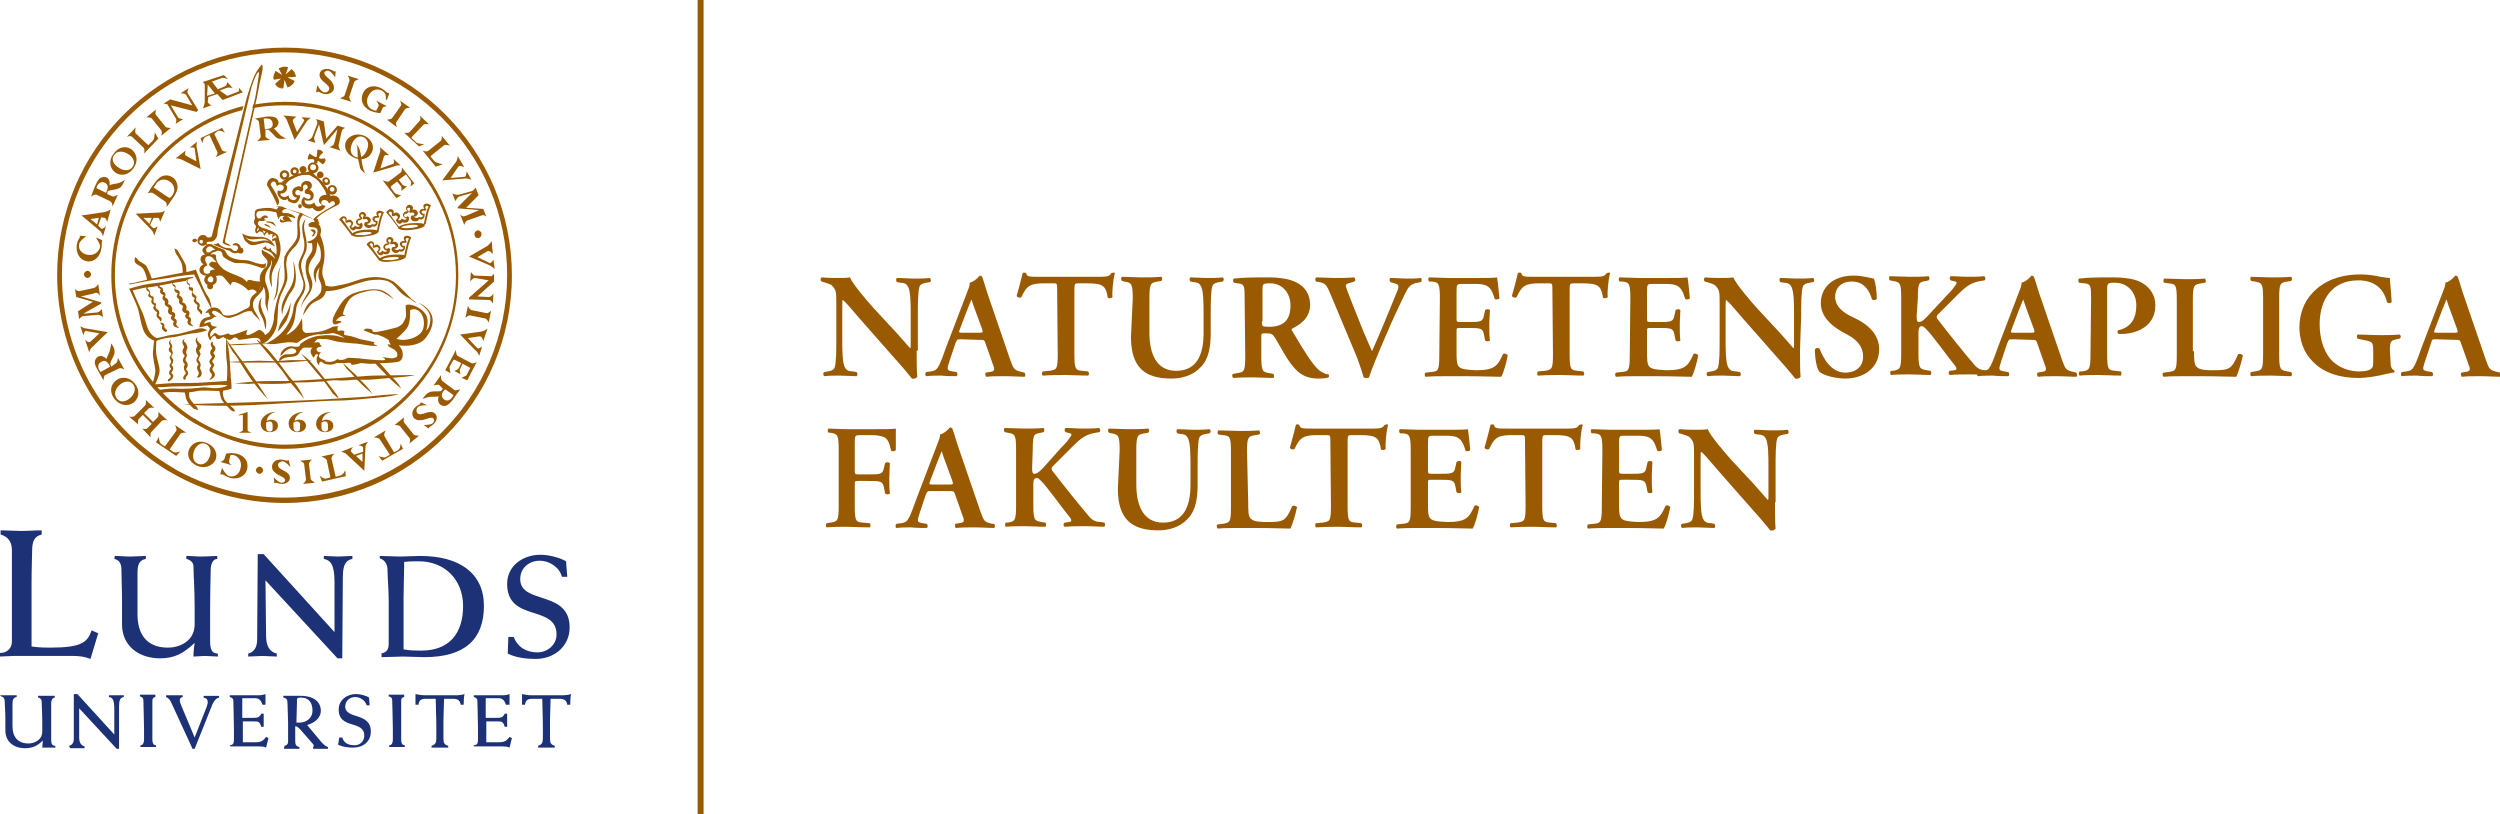 <?xml version="1.0" encoding="utf-8"?>
<!-- Generator: Adobe Illustrator 24.1.2, SVG Export Plug-In . SVG Version: 6.00 Build 0)  -->
<svg width="420" height="100%" version="1.1" id="Lager_3" xmlns="http://www.w3.org/2000/svg" xmlns:xlink="http://www.w3.org/1999/xlink" x="0px" y="0px"
	 viewBox="0 0 420 136.8" style="enable-background:new 0 0 420 136.8;" xml:space="preserve">
<style type="text/css">
	.st0{fill:#1D3176;}
	.st1{fill:#9A5A02;}
</style>
<g>
	<g>
		<path class="st0" d="M0,109.7c1.2,0,2-0.8,2-1.9V92.4c0-1.5-0.8-2.3-1.9-2.6v-0.7c1.2,0,2.3,0.1,3.4,0.1c1.2,0,2.3-0.1,3.5-0.1
			v0.7c-1.2,0.3-1.6,1.1-1.6,2.7c0,0.9-0.1,2.9-0.1,5.6v10.5c0.7,0.1,1.2,0.2,3.2,0.2c5.2,0,6.2-0.9,6.9-2.9l1.1,0.5l-1.3,4.3
			c-1-0.4-1.9-0.5-2.9-0.5h-10c-0.8,0-1.6,0.1-2.3,0.1C0,110.3,0,109.7,0,109.7z"/>
		<path class="st0" d="M19.3,93.4c0.9,0,1.7,0.1,2.6,0.1c0.9,0,1.8-0.1,2.6-0.1v0.5c-1.1,0.2-1.4,0.9-1.4,2.4c0,2.3,0,4.6,0,6.9
			c0,3.3,1.5,5.6,5.1,5.6c2,0,4.5-1.1,4.5-3.9V102c0-2.9-0.2-5.7-0.2-6.9c0-0.7-0.7-1.1-1.2-1.2v-0.5c0.9,0,1.7,0.1,2.6,0.1
			s1.8-0.1,2.6-0.1v0.5c-0.8,0-1.1,1-1.1,1.8c0,0.9-0.1,3.4-0.1,6.7v5.3c0,1.4,0.3,2.1,1.3,2.1v0.5c-0.7,0-1.4-0.1-2.1-0.1
			c-0.7,0-1.4,0.1-2,0.1c0-0.8,0.1-1.6,0.2-2.3c-1.8,1.7-3.3,2.6-5.8,2.6c-3.6,0-6.4-2.1-6.4-5.7v-4c0-1.9-0.1-3.6-0.1-5.1
			c0-0.9-0.2-1.7-1.2-1.9L19.3,93.4L19.3,93.4z"/>
		<path class="st0" d="M41.7,109.8c0.9-0.2,1.5-1,1.5-2.3l0.1-14.4h1l11.9,13.1v-8.4c0-3-0.7-3.7-1.8-3.9v-0.5
			c0.8,0,1.6,0.1,2.4,0.1c0.8,0,1.6-0.1,2.4-0.1v0.5c-1.1,0.2-1.6,1-1.6,3l-0.1,13.7h-0.8L44.6,97.5l0.1,9.2c0,1.9,0.6,2.8,1.8,3.1
			v0.5c-0.8,0-1.6-0.1-2.4-0.1c-0.8,0-1.6,0.1-2.4,0.1L41.7,109.8L41.7,109.8z"/>
		<path class="st0" d="M64,109.8c1-0.2,1.3-0.7,1.3-1.7V101c0-2.1-0.2-4-0.2-5.2c0-1-0.4-1.7-1.3-2v-0.4c1.1,0,2.3,0.1,3.4,0.1
			c1.1,0,2.3-0.1,3.4-0.1c6.6,0,10.7,2.9,10.7,8.4c0,5.6-3.2,8.6-10,8.6c-1.2,0-2.4-0.1-3.6-0.1c-1.2,0-2.4,0.1-3.6,0.1V109.8z
			 M67.8,109.1c1.1,0.2,2.1,0.2,3,0.2c4.6,0,7-2.8,7-7.5c0-4.4-3.1-7.5-7.4-7.5c-0.8,0-1.5,0-2.5,0.1c0,2.1-0.1,4.1-0.1,6.1V109.1z"
			/>
		<path class="st0" d="M85.4,107h0.9c0.7,1.8,2.2,2.6,4,2.6c1.7,0,3.2-1.3,3.2-3c0-5.1-8.3-2-8.3-8.5c0-3.1,2.7-4.9,5.6-4.9
			c1.6,0,3.5,0.6,4.3,1.1l0.2,2.6h-0.9c-0.4-1.6-2.1-2.7-3.7-2.7c-1.8,0-3.3,1.2-3.3,3.1c0,4.3,8.3,1.8,8.3,8.1
			c0,3.2-2.6,5.3-5.7,5.3c-1.6,0-3.3-0.2-4.7-0.9L85.4,107L85.4,107z"/>
		<g>
			<path class="st1" d="M41.6,69.2v3.1c0,0.2,0.7,0.4,0.7,0.4h-2.2c0,0,0.7-0.3,0.7-0.4v-2.6l-0.7,0.1l0-0.1L41.6,69.2z"/>
			<path class="st1" d="M55.7,69.2c-1,0.2-1.5,0.8-1.6,1.5c0.2-0.1,0.5-0.2,0.7-0.2c0.7,0,1.2,0.4,1.2,1c0,0.7-0.6,1.1-1.4,1.1
				c-0.9,0-1.5-0.6-1.5-1.4C53.1,70.2,54.1,69.2,55.7,69.2L55.7,69.2z M54.6,70.8c-0.3,0-0.4,0.1-0.6,0.2c0,0.1,0,0.2,0,0.5
				c0,0.4,0,1,0.6,1s0.5-0.5,0.5-0.9C55.1,71.3,55.1,70.8,54.6,70.8z"/>
			<path class="st1" d="M51.1,69.2c-1,0.2-1.5,0.8-1.6,1.5c0.2-0.1,0.5-0.2,0.7-0.2c0.7,0,1.2,0.4,1.2,1c0,0.7-0.6,1.1-1.4,1.1
				c-0.9,0-1.5-0.6-1.5-1.4C48.4,70.2,49.5,69.2,51.1,69.2L51.1,69.2z M49.9,70.8c-0.3,0-0.4,0.1-0.6,0.2c0,0.1,0,0.2,0,0.5
				c0,0.4,0,1,0.6,1s0.5-0.5,0.5-0.9C50.5,71.3,50.4,70.8,49.9,70.8z"/>
			<path class="st1" d="M46.4,69.2c-1,0.2-1.5,0.8-1.6,1.5c0.2-0.1,0.5-0.2,0.7-0.2c0.7,0,1.2,0.4,1.2,1c0,0.7-0.6,1.1-1.4,1.1
				c-0.9,0-1.5-0.6-1.5-1.4C43.8,70.2,44.8,69.2,46.4,69.2L46.4,69.2z M45.3,70.8c-0.3,0-0.4,0.1-0.6,0.2c0,0.1,0,0.2,0,0.5
				c0,0.4,0,1,0.6,1s0.5-0.5,0.5-0.9C45.8,71.3,45.8,70.8,45.3,70.8z"/>
			<path class="st1" d="M16.1,39.9c0.3,0.1,0.8,0.3,1.1,0.5c0,0.1-0.1,0.2-0.1,0.4c0,0.3,0,0.6-0.1,1.1c-0.2,1.3-1.3,2.2-2.4,2
				c-1.2-0.2-1.9-1.4-1.7-2.8c0.1-0.7,0.4-1,0.5-1.2c0,0,0-0.3,0-0.3l1.1,0.1c0,0-1.1,0.7-1.2,1.3c-0.2,0.9,0.4,1.6,1.4,1.8
				c1,0.2,1.9-0.4,2.1-1.3C16.9,41,16.1,39.9,16.1,39.9z"/>
			<path class="st1" d="M26.6,23.3l-2.4,2.5c0,0,0.2-0.7-0.1-1l-1.9-1.8c-0.3-0.3-0.9,0-0.9,0l1.5-1.6c0,0-0.2,0.8,0,1l1.9,1.8
				c0.2,0.2,0.3,0.2,0.4,0l0.6-0.6c0.3-0.3,0.3-1.4,0.3-1.4L26.6,23.3z"/>
			<path class="st1" d="M24.6,19.7l1.6-1.3c0,0-0.2,0.7,0,0.9l1.6,2c0.2,0.2,0.9,0.2,0.9,0.2l-1.6,1.3c0,0,0.2-0.7,0-0.9l-1.6-2
				C25.3,19.7,24.6,19.7,24.6,19.7z"/>
			<path class="st1" d="M29.9,19.7c0.2,0.3,0.9,0.3,0.9,0.3l-1.3,0.8c0,0,0.2-0.6,0.1-0.8l-1.5-2.5c-0.2,0-0.6-0.1-0.6-0.1l1.1-0.7
				l3.7,1l-1-1.7c-0.2-0.4-1-0.3-1-0.3l1.4-0.9c0,0-0.3,0.6-0.2,0.8l1.8,2.9L33,18.8l-4.3-1.1L29.9,19.7z"/>
			<path class="st1" d="M53.3,14.3c0,0,0.6,1.1,1.1,1.2c0.4,0.1,0.8-0.1,0.9-0.5c0.2-0.9-1.8-1.3-1.6-2.6c0.1-0.6,0.7-0.9,1.5-0.8
				c0.5,0.1,0.8,0.3,0.9,0.4c0,0,0.1,0,0.2,0l0.1,0l-0.1,1c0,0-0.6-1-1.1-1.1c-0.3-0.1-0.7,0.1-0.7,0.3c-0.1,0.6,0.9,0.9,1.4,1.8
				c0.2,0.3,0.2,0.6,0.2,0.9c-0.1,0.6-0.8,1-1.6,0.9c-0.5-0.1-0.9-0.4-1-0.4c-0.1,0-0.1,0-0.2,0.1l-0.2,0L53.3,14.3z"/>
			<path class="st1" d="M58.4,12.7l1.9,0.6c0,0-0.7,0.2-0.8,0.5l-0.8,2.4c-0.1,0.3,0.3,0.9,0.3,0.9l-1.9-0.6c0,0,0.7-0.2,0.8-0.5
				l0.8-2.4C58.8,13.2,58.4,12.7,58.4,12.7z"/>
			<path class="st1" d="M64.3,18.1L63.9,19c-0.5,0-1.2-0.2-1.7-0.4c-1.4-0.7-1.7-1.9-1.2-3c0.5-1.1,1.8-1.4,3-0.8
				c0.6,0.3,0.9,0.7,1.1,0.8c0.1,0,0.1,0,0.2,0l0.1,0.1L65,16.8l-0.2-0.1c0.1-0.7-0.1-1.2-0.7-1.5c-0.8-0.4-1.7-0.1-2.2,0.9
				c-0.5,0.9-0.2,1.9,0.6,2.3c0.2,0.1,0.5,0.2,0.7,0.2l0.4-0.8c0.1-0.3-0.4-0.9-0.4-0.9l1.9,1C65,17.8,64.4,17.9,64.3,18.1z"/>
			<path class="st1" d="M67.2,16.9l1.7,1.2c0,0-0.7,0-0.9,0.3l-1.4,2.1c-0.2,0.3,0.1,0.9,0.1,0.9L65,20.1c0,0,0.7,0,0.9-0.3l1.5-2.1
				C67.5,17.5,67.2,16.9,67.2,16.9z"/>
			<path class="st1" d="M73.2,28l-2.2-2.7c0,0,0.7,0.3,1,0l2-1.6c0.3-0.2,0.2-0.9,0.2-0.9l1.4,1.7c0,0-0.7-0.3-1-0.1l-2.1,1.7
				c-0.2,0.2-0.2,0.2,0,0.4l0.5,0.6c0.3,0.3,1.4,0.5,1.4,0.5L73.2,28z"/>
			<path class="st1" d="M70.4,24.6l-2.5-2.3c0,0,0.7,0.1,0.9-0.1l1.7-1.9c0.3-0.3,0-0.9,0-0.9l1.6,1.5c0,0-0.8-0.2-1,0.1l-1.8,1.9
				c-0.2,0.2-0.2,0.3,0,0.4l0.6,0.6c0.3,0.3,1.4,0.3,1.4,0.3L70.4,24.6z"/>
			<path class="st1" d="M76.6,27.2c0.3-0.4,0.3-1,0.3-1l1.1,1.9c0,0-0.7-0.4-1-0.1l-1.3,1.9l2.4-0.2c0.2,0,0.3-0.9,0.3-0.9l0.8,1.4
				c0,0-0.6-0.3-1.2-0.2l-3.7,0.3L76.6,27.2z"/>
			<path class="st1" d="M79.3,32.4L79.3,32.4L77.2,33c-0.4,0.1-0.7,0.8-0.7,0.8L76,32.5c0,0,0.5,0.3,1.1,0.2l2.2-0.6
				c0.3-0.1,0.6-0.6,0.6-0.6l0.5,1.3l-2.1,2.1l2.9,0.2l0.5,1.3c0,0-0.4-0.4-0.8-0.2L78.6,37c-0.5,0.2-0.6,0.8-0.6,0.8L77.3,36
				c0,0,0.4,0.5,0.8,0.3c0.1,0,0.2-0.1,0.3-0.1l2.1-0.9v0L76.9,35l0-0.2L79.3,32.4z"/>
			<path class="st1" d="M79.8,46.7c-0.4,0-0.8,0.6-0.8,0.6l0.1-1.6c0,0,0.4,0.5,0.6,0.6l2.9,0.1C82.7,46.3,83,46,83,46L83,47.3
				l-2.8,2.5l1.9,0.1c0.5,0,0.8-0.6,0.8-0.6l-0.1,1.7c0,0-0.3-0.6-0.6-0.6l-3.4-0.1l0-0.3l3.3-2.9L79.8,46.7z"/>
			<path class="st1" d="M82.5,52.2l-0.4,2c0,0-0.3-0.7-0.6-0.7L79,53c-0.3-0.1-0.8,0.4-0.8,0.4l0.4-2c0,0,0.3,0.6,0.6,0.7l2.5,0.5
				C82,52.7,82.5,52.2,82.5,52.2z"/>
			<path class="st1" d="M78.4,63l0.6-1.2l-1.3-0.7L77.3,62c-0.2,0.3,0.1,0.9,0.1,0.9l-1.1-0.6c0,0,0.6-0.1,0.8-0.5l0.4-0.8l-1-0.5
				c-0.2-0.1-0.3-0.1-0.4,0.1l-0.5,0.9c-0.2,0.4,0.1,1.2,0.1,1.2l-0.9-0.5l1.8-3.4c0,0,0,0.9,0.3,1l2.3,1.2c0.3,0.2,0.9-0.2,0.9-0.2
				l-1.6,3.1l-0.9-0.4C77.6,63.3,78.2,63.3,78.4,63z"/>
			<path class="st1" d="M71.8,68.1c0,0-1.3-0.1-1.6,0.3c-0.3,0.3-0.3,0.7-0.1,1c0.7,0.7,2.1-0.8,3,0.1c0.4,0.4,0.4,1.1-0.2,1.7
				c-0.3,0.3-0.7,0.5-0.8,0.6c0,0-0.1,0.2-0.1,0.2l-0.8-0.6c0,0,1.2,0,1.5-0.3c0.3-0.3,0.3-0.6,0.1-0.8c-0.4-0.4-1.2,0.3-2.3,0.3
				c-0.4,0-0.6-0.1-0.9-0.3c-0.5-0.5-0.4-1.3,0.1-1.8c0.4-0.4,0.8-0.6,0.9-0.6c0,0,0-0.1,0-0.2l0.1-0.1L71.8,68.1z"/>
			<path class="st1" d="M70.4,73.2l-1.6,1.3c0,0,0.2-0.7,0-0.9l-1.6-2c-0.2-0.2-0.9-0.2-0.9-0.2l1.6-1.3c0,0-0.2,0.7,0,0.9l1.6,2
				C69.7,73.2,70.4,73.2,70.4,73.2z"/>
			<path class="st1" d="M52.9,81.1l-2,0.2c0,0,0.6-0.5,0.5-0.8L51.1,78c0-0.3-0.7-0.6-0.7-0.6l2-0.2c0,0-0.5,0.5-0.5,0.7l0.3,2.6
				C52.3,80.7,52.9,81.1,52.9,81.1z"/>
			<path class="st1" d="M48.8,78.5c0,0-0.8-1-1.3-1c-0.4,0-0.8,0.3-0.8,0.6c0,1,2,0.9,2,2.2c0,0.6-0.6,1-1.3,1c-0.5,0-0.9-0.2-1-0.2
				c0,0-0.3,0.1-0.3,0.1l-0.1-1c0,0,0.8,0.9,1.3,0.9c0.4,0,0.6-0.2,0.6-0.4c0-0.6-1.1-0.7-1.8-1.4c-0.3-0.3-0.4-0.5-0.4-0.9
				c0-0.7,0.6-1.2,1.4-1.2c0.5,0,1,0.2,1.1,0.2c0.1,0,0.3-0.1,0.3-0.1L48.8,78.5z"/>
			<path class="st1" d="M37.7,77.1l0.3-0.9c0.5-0.1,1.2-0.1,1.7,0c1.6,0.4,2.1,1.5,1.8,2.7c-0.3,1.1-1.5,1.7-2.8,1.4
				c-0.6-0.2-1.1-0.5-1.3-0.6c-0.1,0-0.4,0-0.4,0l0.3-1.1c0,0,0.6,1.2,1.2,1.4c0.9,0.2,1.7-0.3,1.9-1.3c0.3-1-0.2-1.9-1-2.2
				c-0.2-0.1-0.5-0.1-0.7,0l-0.2,0.9c-0.1,0.6,0.6,0.8,0.6,0.8l-2.1-0.6C37.1,77.6,37.6,77.4,37.7,77.1z"/>
			<path class="st1" d="M25,68.6l-0.8,0.8l1.5,1.5l0.8-0.8c0.2-0.2,0.1-0.9,0.1-0.9l1.5,1.4c0,0-0.7-0.1-0.9,0.1l-1.8,1.9
				c-0.2,0.2-0.1,0.9-0.1,0.9L23.9,72c0,0,0.7,0.2,0.9-0.1l0.7-0.7L24,69.7l-0.7,0.7c-0.2,0.3-0.1,0.9-0.1,0.9L21.7,70
				c0,0,0.7,0.1,0.9-0.1l1.8-1.8c0.2-0.2,0.1-0.9,0.1-0.9l1.5,1.4C26,68.5,25.3,68.4,25,68.6z"/>
			<path class="st1" d="M14,52.7L14,52.7l2.3-0.2c0.4,0,0.8-0.6,0.8-0.6l0.2,1.4c0,0-0.5-0.5-1-0.4L14,53.1c-0.3,0-0.7,0.5-0.7,0.5
				l-0.2-1.3l2.5-1.6l-2.8-0.8l-0.2-1.4c0,0,0.3,0.5,0.8,0.4l2.3-0.5c0.5-0.1,0.8-0.7,0.8-0.7l0.3,2c0,0-0.3-0.6-0.7-0.5
				c-0.1,0-0.2,0-0.3,0.1l-2.2,0.5v0l3.4,1l0,0.2L14,52.7z"/>
			<path class="st1" d="M81.9,41.3c0.4-0.3,0.7-0.8,0.7-0.8l0.2,2.2c0,0-0.5-0.7-0.9-0.5l-1.7,1l2.1,1c0.2,0.1,0.6-0.6,0.6-0.6
				l0.2,1.6c0,0-0.5-0.5-1-0.7l-3.3-1.4L81.9,41.3z"/>
			<path class="st1" d="M80.9,55.7c0.5-0.1,1-0.5,1-0.5l-0.7,2.1c0,0-0.2-0.8-0.6-0.8l-2,0.3l1.6,1.7c0.2,0.2,0.8-0.3,0.8-0.3
				l-0.5,1.6c0,0-0.2-0.7-0.7-1l-2.5-2.6L80.9,55.7z"/>
			<path class="st1" d="M15.5,58.3c-0.4,0.3-0.5,0.9-0.5,0.9l-0.7-2.1c0,0,0.6,0.6,0.9,0.3l1.5-1.4l-2.3-0.4c-0.2,0-0.4,0.7-0.4,0.7
				l-0.5-1.5c0,0,0.6,0.4,1.1,0.4l3.5,0.6L15.5,58.3z"/>
			<path class="st1" d="M29.6,72.4c0.2-0.3-0.2-1-0.2-1l1.9,1.3c0,0-0.8-0.1-1,0.2l-1.8,2.6l0.6,0.4c0.4,0.3,1.2-0.1,1.2-0.1
				l-0.7,0.8l-3.4-2.3l0.5-0.9c0,0,0,0.9,0.4,1.2l0.6,0.4L29.6,72.4z"/>
			<path class="st1" d="M54.9,77.3c-0.1-0.3-0.9-0.6-0.9-0.6l2.2-0.5c0,0-0.6,0.5-0.5,0.9l0.7,3l0.7-0.2C57.7,79.8,58,79,58,79
				l0.1,1l-4,0.9l-0.4-1c0,0,0.6,0.6,1.1,0.5l0.7-0.2L54.9,77.3z"/>
			<path class="st1" d="M63.8,73.8c-0.2-0.3-1-0.3-1-0.3l2-1.2c0,0-0.4,0.7-0.2,1l1.6,2.7l0.7-0.4c0.4-0.2,0.4-1.1,0.4-1.1l0.4,0.9
				l-3.5,2l-0.6-0.8c0,0,0.8,0.4,1.2,0.2l0.7-0.4L63.8,73.8z"/>
			<path class="st1" d="M79.7,39.3c0-0.3,0.3-0.6,0.6-0.6c0.3,0,0.6,0.3,0.6,0.6S80.7,40,80.3,40S79.7,39.7,79.7,39.3z"/>
			<path class="st1" d="M43,79c0-0.3,0.3-0.6,0.6-0.6c0.3,0,0.6,0.3,0.6,0.6c0,0.3-0.3,0.6-0.6,0.6S43,79.3,43,79z"/>
			<path class="st1" d="M14.1,46.1c0-0.3,0.3-0.6,0.6-0.6s0.6,0.3,0.6,0.6s-0.3,0.6-0.6,0.6C14.4,46.7,14.1,46.4,14.1,46.1z"/>
			<path class="st1" d="M19.7,28c-0.8-0.6-1-1.4-0.5-2c0.6-0.8,1.7-0.6,2.5,0c0.7,0.5,1.1,1.3,0.6,2C21.8,28.8,20.7,28.8,19.7,28z
				 M19.4,29c0.9,0.6,2.1,0.5,3-0.7c0.9-1.2,0.6-2.5-0.3-3.2c-1-0.7-2.2-0.4-3,0.7C18.2,26.9,18.4,28.3,19.4,29z"/>
			<path class="st1" d="M36.1,15.7l-1.3,0.4l0.1-1.9L36.1,15.7z M36.9,15.2l1.1-0.4c0.5-0.2,1.1,0,1.1,0l-0.9-1c0,0-0.1,0.6-0.4,0.7
				l-1.2,0.5l-1-1.3l1.7-0.6c0.3-0.1,1,0.2,1,0.2l-0.7-0.7l-3.6,1.2c0,0,0.5,0.1,0.4,0.7l0,2.7c-0.1,0.5-0.3,1-0.3,1l1.4-0.5
				c0,0-0.6-0.3-0.6-0.6l0.1-0.8l1.5-0.5l0.9,1l3.4-1.3l-0.7-0.8c0,0,0.2,0.6-0.1,0.7l-1.8,0.7L36.9,15.2z"/>
			<path class="st1" d="M18.9,33c0.3,0.1,0.9-0.3,0.9-0.3l-0.9,2c0,0,0-0.7-0.4-0.9l-2.3-1.1c-0.3-0.1-0.9,0.3-0.9,0.3
				c0.1-0.3,0.2-0.5,0.3-0.8c0.1-0.3,0.3-0.8,0.4-1c0.4-0.9,0.7-1.3,1.1-1.4c0.3-0.1,0.5-0.1,0.8,0c0.4,0.2,0.6,0.7,0.5,1.3
				c0.5-0.2,1.1-0.2,1.7-0.4c0.3-0.1,0.9-0.5,0.9-0.5c-0.1,0.1-0.1,0.2-0.2,0.4c-0.3,0.7-0.6,1-1,1.1c-0.4,0.2-1.2,0.2-1.7,0.4
				L18,32.6L18.9,33z M17.8,32.4l0.1-0.2c0.3-0.7,0.3-1.2-0.3-1.5c-0.6-0.3-1.1,0.1-1.3,0.6l-0.1,0.3L17.8,32.4z"/>
			<path class="st1" d="M16.5,37.9l0.5,0.5c0.2,0.2,0.8-0.4,0.8-0.4l-0.5,1.7c0,0-0.2-0.7-0.5-0.9l-3.1-2.6l0,0l4-0.6
				c0.4-0.1,0.9-0.4,0.9-0.4l-0.6,2.1c0,0-0.2-0.8-0.5-0.7L17,36.5L16.5,37.9z M15.2,36.8l1.1,0.9l0.3-1.1L15.2,36.8z"/>
			<path class="st1" d="M19.5,61c0.3-0.2,0.3-0.9,0.3-0.9l1.1,2c0,0-0.6-0.4-0.9-0.2L17.7,63c-0.3,0.1-0.3,0.9-0.3,0.9
				c-0.2-0.3-0.3-0.5-0.4-0.7c-0.2-0.3-0.4-0.7-0.5-0.9C16,61.5,15.8,61,16,60.5c0.1-0.3,0.3-0.5,0.5-0.6c0.4-0.2,0.9-0.1,1.4,0.4
				c0.1-0.5,0.5-1,0.6-1.6c0.1-0.4,0.2-1,0.2-1c0.1,0.1,0.1,0.2,0.2,0.3c0.4,0.7,0.4,1,0.3,1.5c-0.1,0.4-0.6,1.1-0.7,1.6l0.2,0.5
				L19.5,61z M18.5,61.6l-0.1-0.2c-0.4-0.7-0.8-1-1.4-0.6c-0.6,0.3-0.6,0.9-0.3,1.4l0.2,0.3L18.5,61.6z"/>
			<path class="st1" d="M19.2,67c-0.8-1.1-0.7-2.3,0.3-3.1c0.9-0.7,2.3-0.6,3.2,0.6c0.9,1.2,0.6,2.4-0.2,3.1
				C21.4,68.4,20.1,68.1,19.2,67z M22.4,64.6c-0.5-0.7-1.4-0.6-2.1-0.1c-0.8,0.6-1.3,1.6-0.7,2.4c0.5,0.7,1.3,0.7,2.1,0.1
				C22.6,66.3,22.9,65.3,22.4,64.6z"/>
			<path class="st1" d="M33,78.2c-1.2-0.6-1.7-1.7-1.2-2.8c0.5-1,1.7-1.6,3.1-0.9c1.3,0.6,1.7,1.8,1.3,2.8
				C35.6,78.4,34.2,78.8,33,78.2z M34.6,74.6c-0.8-0.4-1.5,0.2-1.9,0.9c-0.4,0.9-0.4,2,0.5,2.4c0.7,0.3,1.5,0,1.9-0.9
				C35.6,76,35.4,75,34.6,74.6z"/>
			<path class="st1" d="M73.8,64.7c-0.3-0.2-1,0.1-1,0.1l1.3-1.8c0,0-0.1,0.7,0.2,1l2,1.5c0.2,0.2,1-0.1,1-0.1
				c-0.2,0.3-0.3,0.5-0.5,0.7c-0.2,0.3-0.5,0.7-0.6,0.9c-0.6,0.8-1,1.1-1.4,1.2c-0.3,0-0.5,0-0.8-0.2c-0.4-0.3-0.5-0.8-0.3-1.4
				c-0.5,0.1-1.1,0-1.7,0.1c-0.4,0.1-1,0.3-1,0.3c0.1-0.1,0.1-0.2,0.2-0.3c0.5-0.6,0.8-0.8,1.2-0.9c0.5-0.1,1.2,0,1.7-0.1l0.3-0.4
				L73.8,64.7z M74.8,65.4l-0.2,0.2c-0.5,0.6-0.5,1.1,0,1.5c0.5,0.4,1.1,0.1,1.4-0.4l0.2-0.3L74.8,65.4z"/>
			<path class="st1" d="M61,75.9l0-0.7c0-0.3-0.8-0.4-0.8-0.4l1.6-0.6c0,0-0.4,0.5-0.4,0.9l-0.2,4l0,0l-3-2.8
				c-0.3-0.3-0.9-0.4-0.9-0.4l2-0.8c0,0-0.5,0.6-0.3,0.8l0.5,0.5L61,75.9z M60.9,77.6l0-1.4l-1.1,0.4L60.9,77.6z"/>
			<path class="st1" d="M48.2,20.2c-0.2-0.5-0.6-0.8-0.6-0.8l2.2,0.2c0,0-0.7,0.4-0.6,0.8l0.7,1.8l1.2-1.9c0.1-0.2-0.5-0.6-0.5-0.6
				l1.6,0.1c0,0-0.6,0.4-0.8,0.8l-1.9,2.9L48.2,20.2z"/>
			<path class="st1" d="M30.5,26.8c-0.4-0.2-1-0.2-1-0.2l1.7-1.3c0,0-0.3,0.8,0.1,0.9l1.7,0.9l-0.3-2.2c-0.1-0.2-0.8-0.1-0.8-0.1
				l1.2-1c0,0-0.2,0.7,0,1.2l0.6,3.4L30.5,26.8z"/>
			<path class="st1" d="M63.8,25.7c0.2-0.5,0-1,0-1l1.6,1.4c0,0-0.8-0.2-0.9,0.2l-0.6,2l2.2-0.8c0.2-0.1,0-0.8,0-0.8l1.2,1.1
				c0,0-0.7-0.1-1.2,0.2L62.7,29L63.8,25.7z"/>
			<path class="st1" d="M37.3,25.2c0.1,0.3,0.9,0.3,0.9,0.3l-2,0.9c0,0,0.5-0.6,0.3-0.9l-1.3-2.8l-0.7,0.3c-0.4,0.2-0.5,1.1-0.5,1.1
				l-0.3-0.9l3.6-1.7l0.5,0.8c0,0-0.7-0.5-1.2-0.3L36,22.5L37.3,25.2z"/>
			<path class="st1" d="M53.6,20.9L53.6,20.9L52.8,23c-0.1,0.4,0.2,1,0.2,1l-1.3-0.4c0,0,0.6-0.2,0.8-0.7l0.8-2.1
				c0.1-0.3-0.2-0.8-0.2-0.8l1.3,0.4l0.4,2.9l1.9-2.2l1.3,0.4c0,0-0.5,0.1-0.6,0.6l-0.5,2.2c-0.1,0.5,0.3,1,0.3,1l-1.9-0.6
				c0,0,0.6-0.1,0.8-0.5c0-0.1,0-0.2,0.1-0.3l0.5-2.2h0l-2.2,2.6l-0.1,0L53.6,20.9z"/>
			<path class="st1" d="M69,30.4l-0.8-1.1L67,30.2l0.6,0.8c0.2,0.3,0.8,0.3,0.8,0.3l-1,0.8c0,0,0.2-0.5-0.1-0.9l-0.6-0.7l-0.9,0.7
				c-0.2,0.2-0.2,0.2-0.1,0.4l0.6,0.8c0.3,0.3,1.1,0.4,1.1,0.4l-0.8,0.5l-2.3-3c0,0,0.8,0.3,1,0.2l2-1.5c0.3-0.2,0.2-0.9,0.2-0.9
				l2.1,2.7L69,31.3C68.9,31.3,69.2,30.6,69,30.4z"/>
			<path class="st1" d="M44.6,22.9c0,0.3,0.8,0.6,0.8,0.6l-2.2,0.2c0,0,0.6-0.4,0.6-0.8l-0.3-2.4c0-0.3-0.7-0.6-0.7-0.6
				c0.3,0,0.5-0.1,0.8-0.1c0.3-0.1,0.8-0.1,1-0.2c0.9-0.1,1.4,0,1.8,0.2c0.2,0.2,0.3,0.4,0.4,0.7c0,0.5-0.3,0.9-0.8,1.1
				c0.4,0.3,0.7,0.8,1.2,1.2c0.3,0.2,0.9,0.5,0.9,0.5c-0.1,0-0.2,0-0.4,0c-0.8,0.1-1.1,0-1.4-0.3c-0.3-0.3-0.8-0.9-1.2-1.2l-0.5,0
				L44.6,22.9z M44.5,21.7l0.2,0c0.8-0.1,1.2-0.3,1.1-1c-0.1-0.7-0.6-0.8-1.2-0.8l-0.3,0L44.5,21.7z"/>
			<path class="st1" d="M24.8,32.5c0.2-0.3,0.4-0.6,0.5-0.8c0.2-0.3,0.3-0.5,0.5-0.7c0.7-1,1.2-1.4,1.8-1.5c0.5-0.1,0.9,0,1.4,0.3
				c0.5,0.3,0.7,0.8,0.8,1.3c0.1,0.4,0,1.1-0.7,2.1l-1.1,1.6c0,0,0.1-0.7-0.2-0.9l-2-1.4C25.4,32.2,24.8,32.5,24.8,32.5z M28.2,33.1
				c0.3,0.2,0.4,0.2,0.7-0.2c0.8-1.1,0.2-2-0.4-2.4c-0.4-0.3-0.9-0.4-1.3-0.3c-0.4,0.1-0.8,0.3-1.1,0.9c-0.1,0.1-0.2,0.3-0.3,0.4
				L28.2,33.1z"/>
			<path class="st1" d="M25.2,37.8l0.5,0.5c0.2,0.2,0.8-0.3,0.8-0.3l-0.6,1.6c0,0-0.1-0.6-0.4-0.9l-2.7-2.8l0,0l4-0.2
				c0.4,0,0.9-0.3,0.9-0.3l-0.8,1.9c0,0-0.1-0.8-0.4-0.7l-0.7,0L25.2,37.8z M24.1,36.6l1,1l0.4-1L24.1,36.6z"/>
			<g>
				<path class="st1" d="M61.4,22.9c1.1,0.6,1.6,1.8,1,2.8c-0.5,1-1.8,1.4-3.1,0.7c-1.3-0.7-1.6-1.9-1.1-2.8
					C58.9,22.6,60.2,22.3,61.4,22.9z M59.6,26.3c0.8,0.4,1.5,0,1.9-0.8c0.5-0.9,0.5-1.9-0.3-2.4c-0.7-0.4-1.4-0.1-1.9,0.7
					C58.7,24.9,58.8,25.9,59.6,26.3z"/>
				<path class="st1" d="M61.5,29.3c-1.3-1.1-0.9-0.9-1.2-2c-0.4-1.1-0.1-2.7-0.4-2.9c-0.3-0.2,0.6-0.2,0.8,2.2
					C61,29,61.5,29.3,61.5,29.3z"/>
			</g>
			<path class="st1" d="M28.9,78.5c-11-6.5-18.5-18.5-18.5-32.3c0-20.6,16.8-37.4,37.4-37.4s37.4,16.8,37.4,37.4
				c0,20.6-16.8,37.4-37.4,37.4c-6.8,0-13.2-1.8-18.8-5l-0.6-0.3l-0.4,0.6l0.6,0.4c5.6,3.3,12.2,5.2,19.2,5.2
				c21.1,0,38.2-17.2,38.2-38.2S69,8,47.9,8C26.8,8,9.6,25.1,9.6,46.2c0,14,7.6,26.3,18.8,33l0.5,0.2l0.4-0.7L28.9,78.5z"/>
			<path class="st1" d="M32.9,70.5c-8.1-5-13.6-14.1-13.6-24.3c0-13.3,9.1-24.5,21.4-27.7l0.2-0.7C28.2,21,18.7,32.5,18.7,46.2
				c0,10.5,5.5,19.7,13.8,24.8l0.4,0.2l0.3-0.5L32.9,70.5z"/>
			<path class="st1" d="M32.9,71.2c4.4,2.6,9.5,4.2,15,4.2C64,75.4,77,62.3,77,46.2S64,17.1,47.9,17.1c-1.9,0-3.7,0.2-5.4,0.5
				l-0.1,0.6c1.8-0.4,3.7-0.5,5.6-0.5c15.7,0,28.6,12.8,28.6,28.6S63.6,74.7,47.9,74.7c-5.4,0-10.4-1.5-14.8-4.1l-0.4-0.3l-0.4,0.4
				L32.9,71.2z"/>
			<g>
				<path class="st1" d="M47.6,14.9c-0.3,0-0.5-0.1-0.8-0.2c-0.2-0.1-0.4-0.3-0.6-0.5"/>
				<path class="st1" d="M48,12.5l1-0.9c0.2,0.2,0.4,0.4,0.5,0.6c0.1,0.2,0.2,0.5,0.2,0.7l-1.4,0.1l1.2,0.6
					c-0.1,0.2-0.2,0.5-0.5,0.7c-0.2,0.2-0.4,0.3-0.7,0.4l-0.5-1.3l-0.2,1.4c-0.3,0-0.5-0.1-0.8-0.2c-0.2-0.1-0.4-0.3-0.6-0.5l1-0.9
					L46,13.4c-0.1-0.3-0.1-0.5,0-0.8c0.1-0.3,0.2-0.5,0.3-0.7l1.1,0.7l-0.6-1.1c0.2-0.1,0.5-0.2,0.8-0.3c0.3,0,0.5,0,0.8,0.1
					L48,12.5z"/>
			</g>
			<g>
				<g>
					<path class="st1" d="M61.9,38.3c-0.3,0-0.6-0.2-0.7-0.5c-0.1-0.3,0.2-0.5,0.2-0.5c0,0,0,0,0,0c0,0,0,0,0,0v0c0.1,0,0.1,0,0.2,0
						c0.2,0,0.2-0.1,0.2-0.2c0-0.2-0.2-0.3-0.3-0.3c-0.2,0-0.4,0.1-0.5,0c0,0-0.1-0.2,0-0.3c0-0.1,0.1-0.2,0.1-0.3
						c0-0.1-0.1-0.2-0.3-0.2c-0.1,0-0.2,0.1-0.2,0.2c0,0.2,0.1,0.2,0.2,0.3c0.1,0.1,0.1,0.2,0,0.3c0,0-0.3,0.2-0.3,0.2l0,0
						c0,0,0,0-0.1,0c-0.2,0-0.3,0.1-0.3,0.3c0,0.2,0.1,0.3,0.3,0.3c0.1,0,0.2-0.1,0.3-0.2c0,0,0.3,0.2,0.2,0.5
						c0,0.3-0.1,0.5-0.5,0.6c-0.4,0.1-0.6-0.1-0.6-0.1s-0.1,0.3-0.5,0.3c-0.5-0.1-0.6-0.7-0.6-0.7s0.2,0,0.3-0.3
						c0.1-0.2-0.1-0.4-0.3-0.4c-0.2,0-0.4,0.2-0.6,0.1c-0.2-0.1,0.1-0.5-0.2-0.7c-0.3-0.2-0.4,0.2-0.4,0.2s0.4,0.4,0.9,1.2
						c0.4,0.6,1,1.3,1,1.3l-0.3,0.2c0,0-0.4-0.6-1.1-1.5c-0.6-0.7-1-1.2-1-1.2s0-0.1,0.1-0.2c0.2-0.2,0.5-0.5,0.9-0.3
						c0.4,0.2,0.2,0.7,0.2,0.7s0.2-0.2,0.5-0.2c0.3,0,0.7,0.4,0.6,0.7c-0.1,0.4-0.3,0.5-0.3,0.5s0,0.2,0.3,0.1
						c0.2,0,0.3-0.3,0.3-0.3c0,0,0.5,0.4,0.8,0.1c0,0,0-0.1,0.1-0.1c0,0-0.1,0-0.1,0c-0.3,0-0.6-0.3-0.6-0.6c0-0.3,0.3-0.6,0.6-0.6
						c0.1,0,0,0,0.2,0l0,0c-0.1-0.1-0.3-0.2-0.3-0.5c0-0.3,0.3-0.6,0.6-0.6s0.6,0.3,0.6,0.5c0,0.2-0.1,0.3-0.2,0.4l0,0
						c0.1-0.1,0.2-0.1,0.4-0.1c0.3,0,0.6,0.3,0.6,0.6c0,0.3-0.3,0.6-0.6,0.6c0,0-0.1,0-0.1,0l0,0c0.1,0.1,0.3,0.2,0.4,0.2
						c0.4,0.1,0.5-0.2,0.5-0.2s0.2,0.2,0.4,0.1c0.3-0.1,0.3-0.3,0.3-0.3s-0.3,0-0.5-0.3c-0.2-0.3-0.2-0.5,0.1-0.7
						c0.3-0.2,0.6-0.1,0.6-0.1s-0.3-0.4-0.1-0.7c0.3-0.3,0.6-0.2,0.9-0.1c0.2,0.1,0.3,0.2,0.3,0.2s-0.3,0.5-0.5,1.4
						c-0.3,1.2-0.4,1.8-0.4,1.8l-0.3-0.1c0,0,0.2-1,0.4-1.8c0.2-0.8,0.4-1.1,0.4-1.1s-0.3-0.3-0.5,0c-0.2,0.3,0.3,0.5,0.1,0.6
						c-0.2,0.2-0.5,0-0.6,0.1c-0.2,0.1-0.2,0.2-0.1,0.4c0.1,0.2,0.4,0.1,0.4,0.1s0.2,0.6-0.3,0.9c-0.3,0.2-0.6,0-0.6,0
						S62.5,38.3,61.9,38.3z"/>
					<path class="st1" d="M59.1,39.4c0-0.3,0.9-0.7,2.2-0.8c1.2-0.1,2.3,0,2.3,0.3c0,0.3-0.9,0.7-2.2,0.8
						C60.2,39.9,59.1,39.8,59.1,39.4z M61.2,39.5c0.8-0.1,1.3-0.2,1.2-0.4c0-0.1-0.6-0.2-1.4-0.1c-0.8,0.1-1.4,0.3-1.4,0.4
						C59.7,39.5,60.4,39.5,61.2,39.5z"/>
				</g>
				<g>
					<path class="st1" d="M69.7,37.2c-0.3,0-0.6-0.2-0.7-0.5c-0.1-0.3,0.2-0.5,0.2-0.5c0,0,0,0,0,0c0,0,0,0,0,0v0c0.1,0,0.1,0,0.2,0
						c0.2,0,0.2-0.1,0.2-0.2c0-0.2-0.2-0.3-0.3-0.3c-0.2,0-0.4,0.1-0.5,0c0,0-0.1-0.2,0-0.3c0-0.1,0.1-0.2,0.1-0.3
						c0-0.1-0.1-0.2-0.3-0.2c-0.1,0-0.2,0.1-0.2,0.2c0,0.2,0.1,0.2,0.2,0.3c0.1,0.1,0.1,0.2,0,0.3c0,0-0.3,0.2-0.3,0.2l0,0
						c0,0,0,0-0.1,0c-0.2,0-0.3,0.1-0.3,0.3c0,0.2,0.1,0.3,0.3,0.3c0.1,0,0.2-0.1,0.3-0.2c0,0,0.3,0.2,0.2,0.5
						c0,0.3-0.1,0.5-0.5,0.6c-0.4,0.1-0.6-0.1-0.6-0.1s-0.1,0.3-0.5,0.3c-0.5-0.1-0.6-0.7-0.6-0.7s0.2,0,0.3-0.3
						c0.1-0.2-0.1-0.4-0.3-0.4c-0.2,0-0.4,0.2-0.6,0.1c-0.2-0.1,0.1-0.5-0.2-0.7c-0.3-0.2-0.4,0.2-0.4,0.2s0.4,0.4,0.9,1.2
						c0.4,0.6,1,1.3,1,1.3L67,38.4c0,0-0.4-0.6-1.1-1.5c-0.6-0.7-1-1.2-1-1.2s0-0.1,0.1-0.2c0.2-0.2,0.5-0.5,0.9-0.3
						s0.2,0.7,0.2,0.7s0.2-0.2,0.5-0.2c0.3,0,0.7,0.4,0.6,0.7c-0.1,0.4-0.3,0.5-0.3,0.5s0,0.2,0.3,0.1c0.2,0,0.3-0.3,0.3-0.3
						c0,0,0.5,0.4,0.8,0.1c0,0,0-0.1,0.1-0.1c0,0-0.1,0-0.1,0c-0.3,0-0.6-0.3-0.6-0.6c0-0.3,0.3-0.6,0.6-0.6c0.1,0,0,0,0.2,0l0,0
						c-0.1-0.1-0.3-0.2-0.3-0.5c0-0.3,0.3-0.6,0.6-0.6s0.6,0.3,0.6,0.5c0,0.2-0.1,0.3-0.2,0.4l0,0c0.1-0.1,0.2-0.1,0.4-0.1
						c0.3,0,0.6,0.3,0.6,0.6c0,0.3-0.3,0.6-0.6,0.6c0,0-0.1,0-0.1,0l0,0c0.1,0.1,0.3,0.2,0.4,0.2c0.4,0.1,0.5-0.2,0.5-0.2
						s0.2,0.2,0.4,0.1c0.3-0.1,0.3-0.3,0.3-0.3s-0.3,0-0.5-0.3c-0.2-0.3-0.2-0.5,0.1-0.7c0.3-0.2,0.6-0.1,0.6-0.1s-0.3-0.4-0.1-0.7
						c0.3-0.3,0.6-0.2,0.9-0.1c0.2,0.1,0.3,0.2,0.3,0.2s-0.3,0.5-0.5,1.4c-0.3,1.2-0.4,1.8-0.4,1.8l-0.3-0.1c0,0,0.2-1,0.4-1.8
						c0.2-0.8,0.4-1.1,0.4-1.1s-0.3-0.3-0.5,0c-0.2,0.3,0.3,0.5,0.1,0.6c-0.2,0.2-0.5,0-0.6,0.1c-0.2,0.1-0.2,0.2-0.1,0.4
						s0.4,0.1,0.4,0.1s0.2,0.6-0.3,0.9c-0.3,0.2-0.6,0-0.6,0S70.3,37.2,69.7,37.2z"/>
					<path class="st1" d="M66.9,38.3c0-0.3,0.9-0.7,2.2-0.8c1.2-0.1,2.3,0,2.3,0.3c0,0.3-0.9,0.7-2.2,0.8
						C68,38.8,66.9,38.6,66.9,38.3z M69,38.3c0.8-0.1,1.3-0.2,1.2-0.4c0-0.1-0.6-0.2-1.4-0.1c-0.8,0.1-1.4,0.3-1.4,0.4
						C67.5,38.3,68.2,38.4,69,38.3z"/>
				</g>
				<g>
					<path class="st1" d="M66.5,42.5c-0.3,0-0.6-0.2-0.7-0.5c-0.1-0.3,0.2-0.5,0.2-0.5c0,0,0,0,0,0c0,0,0,0,0,0v0c0.1,0,0.1,0,0.2,0
						c0.2,0,0.2-0.1,0.2-0.2c0-0.2-0.2-0.3-0.3-0.3c-0.2,0-0.4,0.1-0.5,0c0,0-0.1-0.2,0-0.3c0-0.1,0.1-0.2,0.1-0.3
						c0-0.1-0.1-0.2-0.3-0.2c-0.1,0-0.2,0.1-0.2,0.2c0,0.2,0.1,0.2,0.2,0.3c0.1,0.1,0.1,0.2,0,0.3c0,0-0.3,0.2-0.3,0.2l0,0
						c0,0,0,0-0.1,0c-0.2,0-0.3,0.1-0.3,0.3c0,0.2,0.1,0.3,0.3,0.3c0.1,0,0.2-0.1,0.3-0.2c0,0,0.3,0.2,0.2,0.5
						c0,0.3-0.1,0.5-0.5,0.6c-0.4,0.1-0.6-0.1-0.6-0.1s-0.1,0.3-0.5,0.3c-0.5-0.1-0.6-0.7-0.6-0.7s0.2,0,0.3-0.3
						c0.1-0.2-0.1-0.4-0.3-0.4c-0.2,0-0.4,0.2-0.6,0.1c-0.2-0.1,0.1-0.5-0.2-0.7c-0.3-0.2-0.4,0.2-0.4,0.2s0.4,0.4,0.9,1.2
						c0.4,0.6,1,1.3,1,1.3l-0.3,0.2c0,0-0.4-0.6-1.1-1.5c-0.6-0.7-1-1.2-1-1.2s0-0.1,0.1-0.2c0.2-0.2,0.5-0.5,0.9-0.3
						c0.4,0.2,0.2,0.7,0.2,0.7s0.2-0.2,0.5-0.2c0.3,0,0.7,0.4,0.6,0.7c-0.1,0.4-0.3,0.5-0.3,0.5s0,0.2,0.3,0.1
						c0.2,0,0.3-0.3,0.3-0.3c0,0,0.5,0.4,0.8,0.1c0,0,0-0.1,0.1-0.1c0,0-0.1,0-0.1,0c-0.3,0-0.6-0.3-0.6-0.6c0-0.3,0.3-0.6,0.6-0.6
						c0.1,0,0,0,0.2,0l0,0c-0.1-0.1-0.3-0.2-0.3-0.5c0-0.3,0.3-0.6,0.6-0.6c0.3,0,0.6,0.3,0.6,0.5c0,0.2-0.1,0.3-0.2,0.4l0,0
						c0.1-0.1,0.2-0.1,0.4-0.1c0.3,0,0.6,0.3,0.6,0.6c0,0.3-0.3,0.6-0.6,0.6c0,0-0.1,0-0.1,0l0,0c0.1,0.1,0.3,0.2,0.4,0.2
						c0.4,0.1,0.5-0.2,0.5-0.2s0.2,0.2,0.4,0.1c0.3-0.1,0.3-0.3,0.3-0.3s-0.3,0-0.5-0.3c-0.2-0.3-0.2-0.5,0.1-0.7
						c0.3-0.2,0.6-0.1,0.6-0.1s-0.3-0.4-0.1-0.7c0.3-0.3,0.6-0.2,0.9-0.1c0.2,0.1,0.3,0.2,0.3,0.2s-0.3,0.5-0.5,1.4
						c-0.3,1.2-0.4,1.8-0.4,1.8L67.9,43c0,0,0.2-1,0.4-1.8c0.2-0.8,0.4-1.1,0.4-1.1s-0.3-0.3-0.5,0c-0.2,0.3,0.3,0.5,0.1,0.6
						c-0.2,0.2-0.5,0-0.6,0.1c-0.2,0.1-0.2,0.2-0.1,0.4s0.4,0.1,0.4,0.1s0.2,0.6-0.3,0.9c-0.3,0.2-0.6,0-0.6,0S67,42.5,66.5,42.5z"
						/>
					<path class="st1" d="M63.7,43.6c0-0.3,0.9-0.7,2.2-0.8c1.2-0.1,2.3,0,2.3,0.3c0,0.3-0.9,0.7-2.2,0.8
						C64.8,44.1,63.7,44,63.7,43.6z M65.8,43.7c0.8-0.1,1.3-0.2,1.2-0.4c0-0.1-0.6-0.2-1.4-0.1c-0.8,0.1-1.4,0.3-1.4,0.4
						C64.3,43.7,65,43.7,65.8,43.7z"/>
				</g>
			</g>
			<path class="st1" d="M50.5,35.7c-1,1.1-0.3,2.8-0.6,4.2c-0.4,1.2-1.6,1.9-2,3.1c-0.1,0.7-0.2,1.6,0.3,2.2c0-0.1-0.1-0.1-0.1-0.2
				c-0.2-1.4,0.2-2.4,1.5-3.6c1.9-2.1-0.3-3.8,1.4-5.4L50.5,35.7z"/>
			<path class="st1" d="M54.8,48.9c0.8,0,1.4-0.1,2.2-0.3c0.8-0.2,1.5-0.5,2.2-0.7c1.6-0.5,2.6-0.9,4.3-0.9h0.2
				c0.5,0,0.9,0.1,1.4,0.2c0.2,0.1,0.5,0.3,0.7,0.4c1.1,0.9,1.2,1.5,2.5,2.3c0.6,0.2,1.2,0.9,1.7,1c-0.2-0.2-0.4-0.3-0.9-0.7
				c-0.6-0.6-1.8-2-3-2.9c-0.7-0.4-1.4-0.6-2.2-0.7c-1.5-0.2-3.2,0.2-4.5,0.7c-1.4,0.5-1.9,0.5-3.3,0.8c-0.5,0.1-0.9,0-1.4-0.1
				c-0.2-1.5-0.7-1.2-0.5-3c0.6-2.1,0.3-3.9-0.4-5.5c0.2-0.6,0.2-1.4-0.3-1.9c-0.4-0.4-1.5-0.5-1.7,0.2c0.1,0.6,0.9,0.2,1.2,0.5
				c0.4,0.1,0.4,0.6,0.3,0.9c-0.1,0.9-1.1,1.3-1.7,1.4c0.2,0.5,1.2,0.2,1.6-0.1c0.4,0.8,0.6,0.9,0.7,1.9c0.1,1.7-0.4,1.6-1,2.7
				c-0.3,0.6-0.3,1.3,0.2,2.5c-0.1-1.8,0.1-1.9,0.6-2.7c0,0-0.2,0.7-0.2,1.4c0,0.8,0.5,1.1,0.5,1.8C54,48.8,54,49,53.6,49.5
				c-0.8,1-2.1,0.9-2.7,3.5c1-1.5,1.2-1.9,2.2-2.4C54.3,50.1,54.5,49.7,54.8,48.9z"/>
			<path class="st1" d="M45.3,40.3c0.5,0.3,0.6,0.7,0.9,1.1c-0.2,0-1.3-0.9-1.9-0.6c-0.8,0.1-2,0.8-2.7,0c-0.5-0.2-0.8-1.1-0.9-1.6
				c0.5,0.8,1.3,1.6,2.4,1.4c0.6-0.1,0.9-0.2,1.4-0.2c0.3,0,0.6,0,0.9,0.3c-0.4-0.4-0.8-0.6-1.4-0.6c-1.2,0-2.5,0.6-3.3-0.9
				c0.7,0.6,2.2,0.6,3.4,0.6C44.5,39.9,45,40,45.3,40.3z M43.4,38.2c-0.1,0.2-0.3,0.5-0.2,0.7l0.3-0.4
				C43.5,38.4,43.4,38.3,43.4,38.2z M44.1,38.7c0.1,0.1,0.2,0.3,0.2,0.5c0.2,0,0.2-0.2,0.3-0.3L44.1,38.7z M44.4,39.7
				c-0.1-0.4-0.2-0.7-0.6-0.8c-0.4-0.2-0.7,0.8-0.9,0c-0.2-0.5,0.4-0.8-0.1-1.2c-0.4-0.6,0.2-0.8,0-1.4c0-0.5-0.1-1.1,0.6-1.2
				c1-0.2,2.1-0.3,3,0.1c0.3-0.2,0.4-0.4,0.4-0.5c0,0,0.5-0.1,0.8,0.1c0.3,0.1,0.6,0.3,0.6,0.3c-0.3,0-0.8,0.1-0.8,0.5
				c0.2,0.5,0.6-0.2,1.9,0.6c0.1,0.1,0.3,0.2,0.3,0.5c-0.6-0.3-0.9-0.2-1.4-0.4c-0.4-0.1-0.5-0.1-0.9-0.1c-0.2,0-0.7,0.5-0.7,0.2
				c0,0,0-0.2-0.1-0.5c-0.1-0.3-0.2-0.3-0.5-0.3c-1.2-0.3-1.9-0.2-2.6-0.1c-0.3,0.1-0.4,0.5-0.3,0.8c0.2,0.5,0.3,0.4,0.6,0.4
				c0.2-0.1,0.3-0.4,0.7-0.5c0.3,0,0.5,0,0.6,0.3v0.2c-0.1-0.2-0.4-0.1-0.5-0.1c-0.1,0.1-0.1,0.1-0.1,0.2c0.1,0.2,0.2,0.1,0.3,0.1
				c-0.1,0.2-0.7,0.3-1.1,0.2c-0.1,0-0.2,0.2-0.2,0.2c-0.1,0.2-0.1,0.3,0,0.5c0.6,0.7,1.6,0.8,2.4,1.3c0.2,0.1,0.4,0.5,0.4,0.6
				c-0.4-0.2-0.5,0.4-0.5,0.5l0.2-0.1c0.1,0,0.4-0.2,0.5-0.2c0.2,0.2,0.1,0.5,0.2,0.8c0.1-0.2,0-0.5,0.2-0.7
				c0.3,0.9,0.8,2.5-0.6,4.7c-0.7,1.4-0.6,1.7-0.5,3.6c-0.9-2-0.2-3,0-4.2c0-0.1,0-0.3-0.1-0.4c0,0.5-0.1,0.9-0.5,1.4
				c-0.6,0.8-0.7,1.9-0.4,2.6c0.3,0.9,0.5,1.2,0.5,2.2c-0.1,0.9-0.4,1.4-0.1,2.6l0,0c-0.7-1.4-0.5-1.9-0.5-2.7
				c0-0.7-0.1-1.4-0.5-1.9l0.2,0.2c-0.2,1.6-2.5,1.8-1.6,4c0.3,0.5,0.9,1.5,1,1.9c-0.5-0.8-1-0.9-1.4-1.7c-1.1-0.2-1.9,0.6-3,0.9
				c-0.6,0.2-1.2,0.5-2.2-0.4c1.9,0.7,3.2-0.5,4.4-1c0.7-0.3,0.4-0.8,0.5-1.2c0.2-1.3,1.4-1.2,1.8-2.5c0-1-0.1-1.7,0.2-2.4
				c0.3-0.7,0.8-0.5,0.9-1.4c0.3-1-1.2-1.1-0.9-2.4c0.2,0.2,0.5,0.4,0.8,0.5c0.5,0.3,1.1,0.7,1.4,1.1c0-0.2-0.4-0.8-0.6-1L45,42.1
				c0-0.2,0.3-0.3,0.5-0.5c-0.1,0.6,0.7,0.8,0.9,1.2c0.2-0.8,0-1.7-0.2-2.4c0,0-0.3,0-0.4,0.2c-0.2-0.5-0.1-0.8,0-1.2
				c0-0.2-0.2-0.1-0.3-0.1c-0.2,0.1-0.3,0.2-0.3,0.2l-0.3-0.5C44.7,39.2,44.4,39.5,44.4,39.7"/>
			<path class="st1" d="M53,38.8c0.1,0.3-0.1,0.5-0.2,0.7c-0.1,0.2-0.2,0.2-0.4,0.2c0-0.2,0.5-0.5,0.2-0.7l-0.5-0.4
				C52.3,38.5,52.9,38.5,53,38.8z"/>
			<path class="st1" d="M44.9,42c-0.1,0-0.2,0-0.4-0.1c-0.5-0.2,0.1-0.4,0.1-0.6C44.8,41.5,44.7,41.8,44.9,42z"/>
			<path class="st1" d="M46.8,47.1c0,0.9-0.1,1.6-0.2,2.1c-0.2,0.6-0.2,0.7-0.7,1.4c0.4-0.9,0.5-1.5,0.6-2.5
				c0.1-0.9,0.1-2.1,0.4-2.8l0.3-0.8C46.8,45.9,46.8,46.5,46.8,47.1z"/>
			<path class="st1" d="M35.6,56.7c0.2-0.3,0.4-0.2,0.5-0.3c0.2,0.2,0.1,0.3,0.3,0.5c0.4,0.2,0.9-0.2,1.1-0.3c0,0,0.7,0.5,1.1,0.5
				c0.4,0,0.5-0.4,0.9-0.4c0.4,0,0.6,0.4,0.6,0.4s0.4,0,2.2-0.3c1.9-0.3,1.4,0.9,1.4,0.9s0.7,0.2,1.5-0.7c0.6-0.6,1.1-1.4,1.3-2.3
				c0.2-0.8,0.2-3.9,0.2-3.9s-0.5,1.4-0.6,2.2c-0.1,0.8-0.2,1.7-0.9,2.8c-0.2,0.2-0.7,0.5-0.7,0.5c0.1,0-0.2-0.5-0.4-0.6
				c-0.3-0.3-0.6-0.3-0.6-0.3s-1.4,0.9-1.9,0.9c-0.5,0,0-0.9,0-0.9s-1.6,0.6-2.3,0.8c-0.8,0.2-0.9-0.2-0.9-0.2
				c-0.4,0.1-1.2,0.5-1.7,0.3c-0.4-0.3-0.6-0.5-0.8-0.2l-0.5,0.5c-0.4-1,0.7-1.4,1.1-1.7l-0.7-0.1c-0.3-0.1-0.5-0.4-0.4-0.7
				c-0.4,0-0.8,0.2-1.1,0.3c0.1-0.8,1.1-0.5,1.5-1c0.1-0.1,0.4-0.3,0.7-0.1c0,0-0.9-0.6-0.9-0.8c0.2-0.9,1.7,0.5,2.1,0.6
				c-0.1-0.2-0.2-0.2-0.4-0.5c-0.6-1.4-2.2-1.1-2.8,0c0.1,0.1,0.6-0.3,0.6,0.1c0.1,0.2,0.2,0.4,0.3,0.4c-0.3,0.2-0.7,0.2-0.9,0.3
				c-1,0.3-1,1.6-1,1.6s1-0.2,1.3-0.3c0,0,0.1,0,0.1,0c0.2,0.5,0.6,0.2,0.1,1.1c-0.3,0.5,0.3,1.4,0.3,1.4S35.4,57.1,35.6,56.7z"/>
			<path class="st1" d="M48.6,49.5c-0.2,0.4-1.1,2-1.2,3.4c-0.3-1.3,0-2.3,1.1-4.1c1.5-2.2,0.7-4.2,0.8-4.9
				C50.4,47.9,49,48.8,48.6,49.5z"/>
			<path class="st1" d="M43.9,51.7c0.1,0.3,0.2,0.7,0.5,1.3c0.2,0.4,0.5,1,0.2,2.4c-0.3-1.8-0.5-1.9-0.8-2.5c-0.3-0.5-0.5-1.3-0.3-2
				c0-0.2,0.3-0.8,0.5-0.9C43.8,50.4,43.7,51.2,43.9,51.7z"/>
			<path class="st1" d="M47.9,54.2c-0.5,0.7-0.9,1.2-1.2,1.5c0.3-2.1,1.6-2.4,2.1-4.9C48.9,51.7,48.4,53.6,47.9,54.2z"/>
			<path class="st1" d="M56.7,57.1c0.3,0.1,0.6,0.2,0.8,0.3c-0.3-0.1-1-0.2-1.2-0.3c-0.2,0-0.3,0-0.4,0c-1-0.1-2-0.3-2.8-0.1
				c-1.2,0.5-2.5,1.5-2.8,2.2c-0.6,1.3-2.2,0.2-3.3,1.5c-0.3-0.3,0.1-0.8,0.7-1.1c0.4-0.2,1.6,0.1,2-0.4c0.3-0.3-0.3-0.9-1.1-0.6
				c-0.9,0.4-1,0.9-1.5,1.2c0-0.7,0.7-1.5,1.6-1.6c0.5-0.1,0.9,0.2,1.5,0c0.6-0.4,0.9-0.6,1.7-1c0.5-0.3,0.9-0.3,1.5-0.4
				C54.5,56.6,55.5,57,56.7,57.1z"/>
			<path class="st1" d="M45.3,42.2c0,0-0.1,0-0.4-0.1c-0.3-0.1-0.6-0.2-0.6-0.3c-0.1,0-0.2-0.1-0.2-0.1s0.1-0.1,0.2-0.1
				s0.4,0.1,0.7,0.2c0.3,0.1,0.5,0.3,0.5,0.3L45.3,42.2z"/>
			<path class="st1" d="M53.4,36.8c0,0,0,0.1,0.1,0.4c0.1,0.2,0.2,0.4,0.2,0.4s-1.1,0-1-0.1c0.1-0.2,0.2-0.3,0.1-0.4
				c-0.1-0.1-0.2-0.3-0.2-0.3L53.4,36.8z"/>
			<path class="st1" d="M46.8,39.9c-0.1-0.4-0.2-0.6-1-1c-0.8-0.4-1.4-0.5-1.6-0.6c-0.3-0.1-0.7-0.2-0.6-0.2c0.1,0,1.5,0.9,1.8,1
				c0.3,0.1,0.7,0.3,0.8,0.4c0.1,0.1,0.2,0.1,0.2,0.3c0.1,0.2,0,0.4,0.1,0.7c0.1,0.2,0.2,0.2,0.2,0.2S47,40.4,46.8,39.9z"/>
			<path class="st1" d="M44.8,37.2c0.4,0,0.6,0,1,0.1c0.3,0.1,0.4,0.6,0.7,0.9c0,0-0.8-0.8-1.4-0.8C44.9,37.5,44.6,37.2,44.8,37.2z"
				/>
			<path class="st1" d="M44.4,37.7c0.2-0.1,0.4,0,0.6,0.1c0.2,0.1,0.3,0.2,0.5,0.5l-0.2-0.1c0,0,0,0-0.2-0.1
				c-0.3-0.2-0.4-0.1-0.5-0.2C44.5,37.8,44.3,37.7,44.4,37.7z"/>
			<path class="st1" d="M51.4,36.7c0,0-0.5,0.5-0.6,1.2c-0.1,0.8,0.1,1.7,0.3,2.6c0.1,0.9,0,1.6-0.3,2.2c-0.3,0.5-0.5,1.2-0.5,1.9
				c0,0.9,0.7,1.7,0.7,1.7s-0.6-1.1-0.4-2.1s0.8-1.6,0.9-2.4c0.1-0.7,0-1.5-0.2-2.3C51,38.3,51,37.5,51.4,36.7z"/>
			<path class="st1" d="M50.4,49.6c0,0,0.6-0.9,0.6-1.7c0-0.8-0.5-1.6-0.7-2.5c-0.2-0.8-0.2-1,0-1.6c0.2-0.6,0.7-0.9,0.7-0.9
				s-0.4,0.8-0.4,1.3c0,0.5-0.1,0.8,0.2,1.8c0.3,1,0.7,1.9,0.4,2.6c-0.2,0.7-0.5,1.1-0.8,1.4C50.3,50.3,50.1,50.3,50.4,49.6z"/>
			<path class="st1" d="M48.9,55.8c-0.1,0.1-0.3,0.2-0.4,0.3c-0.2,0.1-0.4,0.1-0.4,0.1s0.2-0.2,0.7-0.9c0.8-1.2,0.8-2.4,1-3.7
				c0.2-0.9,1-2,1.2-2.4c0.3-0.5,0.1-2,0.1-2c-0.1,2.6-1.4,2.5-1.8,4.5c-0.1,1.1-0.5,2.3-1.4,3.5c-0.7,1-2,2-3.2,2.5
				c1.4,0.3,2.4-0.1,3.7-0.2c0.3,0,0.9,0,1.3,0.1l0,0c0.3,0.1,0.4-0.2,1.1-0.6c0.6-0.3,1-0.5,1.5-0.6c0.7-0.2,1.2-0.3,1.7-0.2
				c-0.1-0.1,2.1-0.1,1.7-0.3c-0.1-0.5-0.9-0.1-0.7-0.3c-0.8,0.4-0.9,0.1-1.8,0.3c0,0-0.7,0.1-1.3,0.1c0,0-0.4,0-0.6-0.1
				c-0.5-0.2-0.5-0.7-0.5-0.7c0-0.3,0-0.4,0-0.8c0-0.3-0.1-0.9-0.1-0.9S50.1,55.1,48.9,55.8z"/>
			<path class="st1" d="M66.2,50.3c0,0-1.1-1.3-2.3-1.6c-1.2-0.3-3.4,0.1-4.8,0.7c-1.4,0.7-1.9,1.7-2.6,2.9c0,0-0.3,0.5-0.5,1
				c-0.2,0.7-0.2,1,0.2,1.2c0.2,0.1,1.2-0.4,1.2-0.4c-0.2-0.3-1-0.2-1-0.2s0.4-0.5,0.8-0.7c0.4-0.2,0.9-0.1,0.9-0.1l-0.5-0.3
				c0,0,0-0.3,0.4-1.3c0.5-1,0.9-1.8,2.6-2.3c1.7-0.5,2.6-0.6,3.7-0.1C65.4,49.7,66.2,50.3,66.2,50.3z"/>
			<path class="st1" d="M65.1,57c0,0-0.6-0.4-1.2-0.6c-0.6-0.2-1.4-0.5-1.4-0.5s1.9-0.3,3-0.6c0.7-0.2,1-0.2,1.4-0.4
				c0.4-0.2,0.6-0.4,0.6-0.4s0.2-0.1,0.6-1c0.3-0.7-0.1-2,0.1-2.2c0.3-0.4,2.4,0.1,3.3,1.5c0.7,1,0.1,2.7,0.1,2.7s0.6-0.2,0.7-1.8
				c0.1-1.8-2-2.8-2-2.8s1.2,0.3,2,1.6c0.8,1.3,0.3,2.9-0.8,4.3s-3.6,1.4-4.5,1.2c0,0,0.5,0.6,0.6,1c0.2,1-0.1,1.5-0.5,1.7
				c-0.3,0.2-2.1,0.3-2.7,0.3c-0.6,0-0.8,0-1.6,0.1s-1.7-0.1-2.1-0.1c-0.2,0-0.4,0.1-0.9,0.2c-0.8,0.2-0.8,0-0.8,0s0.1-0.4-0.9-0.2
				C57.1,61,56.5,61,56.5,61s-0.6,0.4-1.6,0.2c-1-0.2-1.1-0.8-1.1-0.8s0.8,0.4,1.6,0.4c0.8,0,1.3-0.5,1.3-0.5s0.2,0.3,1.1,0.1
				c0.5-0.2,0.7-0.3,0.7-0.3s1.7,0.1,1.8,0.1c0.6,0.1,1.9,0.2,1.9,0.2s0.1,0,1.2,0.1c0.7,0,1.3,0.1,1.3-0.1c0-0.2-0.5-0.4-0.5-0.4
				s1,0.1,1.5,0.2c0.4,0,0.7-0.1,0.9-0.2c0.2-0.1,0.2-0.7,0-0.9c-0.3-0.3-0.2-0.3-0.6-0.5c-0.9-0.4-0.8-0.6-0.8-0.6
				s-0.3-0.3,0.3-0.1c0.3,0.1-0.1-0.4-0.1-0.4S65.4,57.1,65.1,57z M68.9,52.1c0,0,0.1,1.9-0.4,2.8c-0.5,0.9-1.9,2-1.9,2
				c1.4,0.6,4.1-0.2,4.5-1.7c0.4-1.4-0.2-2.6-0.8-3C69.6,51.7,68.9,52.1,68.9,52.1z"/>
			<path class="st1" d="M61.1,55.5c0,0,0.2,0.1,0.5,0.2c0.2,0.1,1.3,0.5,1.3,0.5s0.4,0.1,0.6-0.2c0.3-0.4-0.9,0-0.9-0.4
				c0-0.1-0.2-0.3-0.2-0.3s-0.4-0.1-0.7-0.1C61.2,55.2,61.1,55.5,61.1,55.5z"/>
			<path class="st1" d="M52.1,55.9c0,0,1,0,2.1-0.3c1-0.3,1.2-0.5,1.7-0.7c0.3-0.1,1-0.1,1-0.1s-0.2,0.1-0.2,0.3
				c-0.1,0.3,0.1,0.5,0.1,0.5s0.4-0.1,0.7-0.1c0.3,0.1,0.4,0.2,0.4,0.2s-0.3,0.5,0.1,0.6c0.4,0.1,0.9,0.1,1.7,0.4
				c0.8,0.3,1.3,0.4,1.9,0.5c0.6,0.1,1.3,0.3,1.3,0.3s0.1,0.1-0.1,0.2c-0.2,0.1,0.6,0.4,0.6,0.4s0.1,0.1-0.5,0c-0.5,0-0.6,0-1.2-0.1
				c-1-0.2-1.3-0.2-1.3-0.2s-0.4-0.1-0.9-0.1c-0.3,0-1.1-0.1-2.1-0.2c-0.9-0.1-1.6-0.3-2.1-0.5c-0.5-0.2-1.1,0-1.1,0
				s-0.2-0.2-0.7-0.1c-0.5,0.2-0.7,0.7-0.7,0.7s0.2-0.1,0.5-0.1s0.4,0.1,0.4,0.1s0.1,0.3-0.1,0.5s-0.6,0.4-0.6,0.4s0-0.1-1-0.1
				s-1.1-0.1-1.4,0.3c-0.3,0.5-0.2-0.8-0.2-0.8s0.2-0.4,1.5-1c1.3-0.6,2.3-0.5,2.8-0.6c0.5,0,1.1,0,1.8,0.1c0.4,0.1,1.4,0.4,1.4,0.4
				s-0.5-0.4-1.4-0.7c-0.8-0.3-2.9-0.3-3.9,0c-1,0.2-1.4,0-1.3-0.1C51.3,56,52.1,55.9,52.1,55.9z"/>
			<path class="st1" d="M52.7,57.8c0,0,0.5-0.2,0.8-0.1c0.1,0,0.2,0.1,0.3,0.2c0.1,0.1,0.3,0.3,0.3,0.3s-1.1,0.1-0.9,0.6
				c0.2,0.5,0.8,0.4,0.8,0.4s-0.3,0.1-0.4,0.5c-0.1,0.3,0.2,0.5,0.2,0.5l0.9,0.4l-0.5,0.2c0,0-0.4-0.2-0.5,0.1
				c-0.1,0.2-0.1,0.5-0.1,0.5s-0.4-0.4-0.4-0.9c-0.1-0.5,0.3-0.9,0.3-0.9s-0.3-0.2-0.5,0c-0.2,0.3-0.3,0.5-0.3,0.5s-0.4-0.4-0.5-0.9
				c-0.1-0.5,0.3-0.8,0.3-0.8L52.7,57.8z"/>
			<path class="st1" d="M44.5,45.8c-0.3,1.9-1,2.8-1.2,3.5c0,0-0.2-0.4-0.6-0.6c-0.4-0.2-1,0.1-1,0.1s-0.6-0.8-1.9-1.3
				c-1.1-0.5-1,0.5-1,0.5s-0.9-1-1.2-1.4c-0.5-0.5-0.9-0.3-1.4-0.2s-1.7-0.1-1.7-0.1s-1-0.1-1-1c0-0.6,0.7-0.9,0.7-0.9
				s-0.6-0.3-0.5-1c0.1-0.7,0.8-0.6,0.8-0.6s-0.5-0.4-0.5-0.8c0-0.3,0.6-0.9,1-1c0.4-0.1,1.8,0.7,2.5,0.9c0.6,0.2,0.3,0.9,1.4,1.4
				c0.5,0.2,1.2,0.4,2.2,0.4c1,0,1.3,0.4,2.4,0.6c1.1,0.3,1.2-0.2,1.2-0.2S44.6,45.1,44.5,45.8z M35.6,41.5
				c-0.4-0.2-0.6-0.1-0.9,0.2c-0.1,0.2-0.1,0.6,0.1,0.7c0.8,0.1,0.6-0.5,1.4-0.4C36,41.8,35.8,41.7,35.6,41.5z M34.8,44.6
				c-0.3,0.1-0.7,0.4-0.6,0.9l0,0c0.1,0.4,0.2,0.5,0.7,0.5c0.2-0.1,0.4-0.1,0.4-0.3l0,0c0,0-0.1-0.1,0-0.2c0.3-0.2,0.5-0.2,0.8-0.2
				c-0.4-0.4-0.6-0.4-0.7-0.5c-0.5-0.4-0.2-0.6,0.1-0.8c0.1-0.1,0.6,0,0.9,0.1l-0.8-0.9c-0.4-0.2-0.9-0.3-1.1,0.2
				c0,0.1-0.1,0.5,0.1,0.6C34.7,44.4,34.9,44.5,34.8,44.6z M43.7,47.3c0,0-0.2-0.7,0.1-1.3s0.8-1.1,0.8-1.1c-0.6,0.3-0.8,0-2.2-0.4
				c-1.4-0.4-2.1-0.3-2.7-0.3c-0.6,0-1.9-0.8-2.1-1c-0.2-0.2-0.2-0.3-0.3-0.7c-0.1-0.3-0.5-0.4-0.7-0.4c-0.3,0.1-0.4,0.2-0.4,0.2
				s-0.2,0-0.4,0.1c-0.3,0.1-0.4,0.4-0.4,0.4s0.2-0.1,0.5-0.1c0.2,0,0.4,0.2,0.4,0.2c0,0.6,0,0.6,0.2,1.1c0.3,0.6,1,1.2,1,1.2
				c0.7,0.5,1.6,0.8,1.8,0.9c0.1,0,0.7,0.3,1.2,0.5c0.5,0.2,1,0.8,1,0.8s0-0.6,0.8-0.3C42.9,47.3,43.7,47.3,43.7,47.3z"/>
			<path class="st1" d="M52.4,40.7c0,0,0.2,1.1,0,1.5c-0.4,0.9-0.9,1.1-1,2c-0.2,1,0.1,2.2,0.3,2.8c0.2,0.6,0.4,1.3,0.2,1.8
				c-0.2,0.5-0.6,1-0.9,1.6c-0.3,0.6-0.5,1.4-0.5,1.4s0.4-1,0.7-1.4c0.4-0.5,0.9-1.2,1.1-1.7c0.5-1.3-0.2-2.2-0.4-2.9
				c-0.2-0.9,0.1-1.7,0.6-2.4c0.5-0.6,0.6-1.1,0.7-1.7c0.1-0.7,0.1-1.3,0.1-1.3L52.4,40.7z"/>
			<path class="st1" d="M30.8,67.9c0,0,21.2-0.5,26.6-1c1.5-0.1,4-0.2,5.6-0.4c1.6-0.2,4-0.3,4-0.3s-0.7,0.3-2.5,0.5
				c-2.1,0.2-5.9,0.6-7.7,0.6c-2.2,0-9.4,0.5-11.6,0.6C36.2,68.5,30.8,67.9,30.8,67.9z"/>
			<path class="st1" d="M43.2,16.2l-5.4,24.2c0,0,0,0.3,0.1,0.4c0.2,0.1,0.3,0.1,0.5,0.2c0.2,0.1,0.4,0.3,0.4,0.3s-0.4,0-0.9-0.2
				c-0.5-0.2-0.5-0.4-0.5-0.4l5.5-24.4c0.2-1,0.5-3.2,0.6-3.8c0.1-0.5-0.1-0.4-0.3-0.2c-0.2,0.3-0.9,1.9-1.2,3.4
				c0,0-5.3,22.2-5.4,22.9c-0.1,0.6,0,0.9-0.3,1.4c-0.3,0.5-0.6,0.6-0.9,0.6c-0.3,0-0.6,0-0.7,0.2c0,0.2,0.2,0.2,0.5,0.3
				c0.3,0,0.7,0,1-0.1c0.4-0.1,0.5-0.2,0.5-0.2s0.1,0.2,0.2,0.3c0.2,0.2,0.4,0.3,0.6,0.4c0.2,0.1,0.7,0.2,1.1,0.2
				c0.3,0,0.4,0.2,0.5,0.3c0.1,0.1,0.3,0.3,0.7,0.1c0.2-0.1,0.3-0.6,0-0.8c-0.3-0.2-0.7,0-0.7-0.1c-0.1-0.1,0.3-0.5,0.8-0.3
				c0.4,0.2,0.7,0.6,0.5,1.1c-0.2,0.6-0.9,0.6-1.2,0.5c-0.4-0.1-0.5-0.3-0.7-0.4c-0.1,0-0.4-0.1-0.4-0.1s-2.3-0.9-2.5-1
				s-0.7,0.1-0.9,0.1s-0.3,0.2-0.7,0.2c-0.2,0-1-0.3-0.8-1.1c0.2-0.5,0.5-0.8,1.1-0.7c0.3,0,0.3,0.3,0.6,0.4c0.3,0,0.6,0,0.7-0.3
				c0.1-0.3,5.8-23,5.8-23c0.8-2.7,1.4-4.3,2-5c0.5-0.7,0.8-1.3,0.7,0.2C43.7,13.5,43.5,14.6,43.2,16.2z M33.8,40.9
				c0.2,0,0.3-0.1,0.3-0.3s-0.1-0.3-0.3-0.3s-0.3,0.1-0.3,0.3C33.5,40.7,33.6,40.9,33.8,40.9z"/>
			<path class="st1" d="M46,53.4c0,0,0.1-1.7,0.8-3.8c0.3-0.8,0.9-1.8,1-2.7c0.1-1-0.1-2.2-0.1-2.8c0.1-0.6,0.1-1.1,0.1-1.1h0.4
				c0,0-0.2,1.3-0.1,1.9c0.1,0.6,0.3,1.6,0.1,2.3c-0.3,1.1-0.9,1.9-1.2,2.9c-0.3,1.2-0.5,2.5-0.5,3.7L46,53.4z"/>
			<path class="st1" d="M32.7,40.7c0.2,0,0.4-0.2,0.4-0.3c0-0.2-0.2-0.3-0.4-0.3c-0.2,0-0.4,0.2-0.4,0.3
				C32.3,40.6,32.5,40.7,32.7,40.7z"/>
			<path class="st1" d="M35.3,48.6c0.3,0,0.5-0.2,0.5-0.5c0-0.2-0.2-0.5-0.5-0.5c-0.3,0-0.5,0.2-0.5,0.5
				C34.8,48.4,35,48.6,35.3,48.6z"/>
			<path class="st1" d="M34.7,46.2C34.7,46.2,34.9,46.2,34.7,46.2c-0.2,0.2-0.4,0.5-0.4,0.9c0.1,0.4,0.3,0.8,0.9,0.8
				c0.6,0.1,1.1-0.2,1.2-0.7s-0.1-0.7-0.2-0.9c-0.2-0.2-0.7,0.1-0.7,0.1c0.3,0.2,0.4,0.4,0.3,0.7c0,0.3-0.3,0.4-0.5,0.3
				c-0.2,0-0.5-0.2-0.4-0.5c0.1-0.4,0.5-0.5,0.5-0.5s0-0.2,0.1-0.2C35.7,46.1,34.7,46.2,34.7,46.2z"/>
			<path class="st1" d="M40.4,42.6c0.3,0,0.5-0.2,0.5-0.5c0-0.3-0.2-0.5-0.5-0.5c-0.3,0-0.5,0.2-0.5,0.5
				C39.9,42.4,40.1,42.6,40.4,42.6z"/>
			<path class="st1" d="M38,57.1c0,0,0.6,1.2,1.1,2c0.6,0.7,1,1.3,1.3,1.9c0.4,0.6,1.4,2.3,2.3,3.4c0.8,1.1,2.4,2.8,2.4,2.8
				s-2-3.1-2.6-3.9s-1.2-1.8-1.7-2.5C40.2,60.1,38.4,57.4,38,57.1z"/>
			<path class="st1" d="M43.1,57.1c0,0,2.3,2.8,3.5,4.2s1.8,2.5,2.3,3.1c0.6,0.7,2.2,2.6,2.2,2.6s-0.8-1.8-1.8-2.9
				c-0.9-1-1.7-2.2-2.4-3.1c-0.7-0.9-1.9-2.4-2.4-2.8C44,57.8,43.3,57,43.1,57.1z"/>
			<path class="st1" d="M50.5,59.3c0,0,2.9,3.6,3.4,4.1c0.5,0.5,2,2.7,2,2.7s1.7,1.7,0.6,0.1c-0.3-0.4-1.7-2.2-2.3-3
				c-0.6-0.8-1.4-1.7-2-2.4C51.5,60,50.6,59.5,50.5,59.3z"/>
			<path class="st1" d="M57.6,61c0,0,0.5,0.9,1,1.3s1.4,1.6,1.8,1.9c0.3,0.4,2.2,2,2.2,2s-0.7-1-1.3-1.6c-0.5-0.5-1.1-1.1-1.5-1.6
				C59.3,62.6,57.9,61.2,57.6,61z"/>
			<path class="st1" d="M62.8,60.8c0,0,1.4,1.5,2.2,2.3c0.7,0.8,2.4,2.2,2.4,2.2s-0.4-0.8-0.9-1.3c-0.5-0.5-1.5-1.6-1.9-2.1
				c-0.4-0.5-1-1.1-1-1.1L62.8,60.8z"/>
			<path class="st1" d="M39.4,64.4c0,0,2.3-0.2,3.3-0.3c1-0.1,4.6-0.1,5.9-0.1c1.3,0,6.7-0.4,8.5-0.5c1.8-0.1,4.9-0.4,5.6-0.4
				s7-0.1,7-0.1s-1,0.3-2.9,0.4c-0.4,0-4.4,0.4-5,0.4s-2.4,0-2.4,0s-1.8,0.2-2.6,0.1c-0.9-0.1-2.6,0.2-2.6,0.2s-0.8,0-1.9,0.1
				c-1.1,0.1-3,0-3.2,0.1c-0.2,0.1-1.7,0.2-3,0.2c-1.3,0-2.5,0-2.6-0.1c-0.2-0.1-1.2,0.1-1.8,0.1C40.8,64.5,39.4,64.4,39.4,64.4z"/>
			<path class="st1" d="M52.5,60.5c0,0-2.9,0-3.5,0s-2.7,0.2-2.7,0.2s-1.9-0.1-2.8-0.1c-1,0-5.2,0.2-5.2,0.2s1.4,0.2,5.2,0.1
				c0.9,0,2.8,0,3.2,0s2.1,0,2.7-0.1C52.4,60.6,52.5,60.5,52.5,60.5z"/>
			<path class="st1" d="M45.6,57.8c0,0-2.9,0-4.1,0.1c-1.2,0.1-3.4,0.1-3.4,0.1s0.7-0.2,1.8-0.2c1.1-0.1,2.1,0,2.8-0.1
				C43.8,57.6,45.6,57.8,45.6,57.8z"/>
			<path class="st1" d="M26.9,47.7c0,0-0.1,0-0.2,0l-0.1,0c0,0,0,0,0,0.1l0,0c-0.1,0.2-0.2,0.4,0,0.5c0.1,0.2,0.4,0.1,0.4,0.4l0,0
				l0-0.1l0,0c0,0,0,0.1-0.1,0.2l0,0.1c0,0.1,0,0.1,0,0.2l0,0c0.1,0.3,0.4,0.4,0.6,0.5c-0.1,0.1-0.2,0.3-0.2,0.4l0,0.1
				c0,0,0,0.1,0,0.1l0,0c0.1,0.2,0.3,0.3,0.4,0.4c0,0,0,0.1,0,0.2c-0.1,0.2,0,0.5,0.2,0.6c0.1,0.1,0.3,0.1,0.4,0.3
				c0.1,0.2-0.1,0.4-0.1,0.6c0,0.3,0.3,0.6,0.6,0.6c0,0,0.1,0,0.1,0c0,0.2-0.2,0.3-0.2,0.5c0,0.3,0.3,0.4,0.5,0.6
				c0,0.1,0,0.2-0.1,0.2c-0.1,0.4,0.2,0.8,0.6,0.8c0,0,0.1,0.1,0.2,0.1c0,0,0.1,0,0.1,0c0,0,0-0.1,0-0.1c-0.2-0.2-0.4-0.3-0.4-0.6
				c0.2-0.3,0.1-0.8-0.3-0.9c0,0,0,0,0-0.1c0.1-0.2,0.2-0.5,0.1-0.7c-0.1-0.2-0.3-0.3-0.5-0.3c0,0,0-0.1,0-0.1c0-0.2,0.1-0.4,0-0.6
				c-0.1-0.3-0.3-0.5-0.6-0.6c0,0,0,0-0.1,0c0.2-0.4,0.1-0.9-0.4-1.1l-0.1-0.1l0,0.1l0-0.1c0.1-0.2,0.2-0.6-0.1-0.8
				c-0.1-0.1-0.3-0.1-0.5-0.2L27.3,49l0,0.1l0-0.1v0l0.1-0.1c0,0,0-0.1,0-0.1l0-0.1c0-0.3-0.3-0.5-0.5-0.5c-0.1,0-0.1-0.1-0.1-0.2
				l0-0.1l0,0l0.1,0c-0.1-0.1,0-0.1,0.1-0.1C26.9,47.9,27,47.8,26.9,47.7C27,47.7,27,47.7,26.9,47.7L26.9,47.7z"/>
			<path class="st1" d="M29.3,47.3C29.3,47.2,29.3,47.3,29.3,47.3l-0.2,0.1c0,0,0,0,0,0.1l0,0c-0.1,0.2-0.2,0.4,0,0.5
				c0.1,0.2,0.3,0.1,0.3,0.4l0,0l0-0.1l0,0c0,0,0,0.1-0.1,0.2l0,0.1c0,0.1,0,0.1,0,0.2l0,0c0.1,0.3,0.4,0.4,0.6,0.5
				c-0.1,0.1-0.2,0.3-0.2,0.4l0,0.1c0,0,0,0.1,0,0.1l0,0c0.1,0.2,0.3,0.3,0.4,0.4c0,0,0,0.1,0,0.2c-0.1,0.2,0,0.5,0.2,0.6
				c0.1,0.1,0.3,0.1,0.4,0.3c0.1,0.2-0.1,0.4-0.1,0.6c0,0.3,0.3,0.6,0.6,0.6c0,0,0.1,0,0.1,0c0,0.2-0.2,0.3-0.2,0.5
				c0,0.3,0.3,0.4,0.5,0.6c0,0.1,0,0.2-0.1,0.2c-0.1,0.4,0.2,0.8,0.6,0.8c0,0,0.1,0.1,0.2,0.1c0,0,0.1,0,0.1,0c0,0,0-0.1,0-0.1
				c-0.2-0.2-0.4-0.3-0.4-0.6c0.2-0.3,0.1-0.8-0.3-0.9c0,0,0,0,0-0.1c0.1-0.2,0.2-0.5,0.1-0.7c-0.1-0.2-0.3-0.3-0.5-0.3
				c0,0,0-0.1,0-0.1c0-0.2,0.1-0.4,0-0.6c-0.1-0.3-0.3-0.5-0.6-0.6c0,0,0,0-0.1,0c0.2-0.4,0.1-0.9-0.4-1.1l-0.1-0.1l0,0.1l0-0.1
				c0.1-0.2,0.2-0.6-0.1-0.8c-0.1-0.1-0.3-0.1-0.5-0.2l-0.1-0.1l0,0.1l0-0.1v0l0.1-0.1c0,0,0-0.1,0-0.1l0-0.1c0-0.3-0.2-0.4-0.5-0.5
				c-0.1,0-0.1-0.1-0.1-0.2l0.1-0.2l0,0l0.1,0C29.2,47.4,29.4,47.4,29.3,47.3C29.4,47.4,29.4,47.3,29.3,47.3
				C29.4,47.3,29.3,47.3,29.3,47.3L29.3,47.3z"/>
			<path class="st1" d="M31.5,47c-0.3,0.3-0.1,0.8,0.3,0.9c0.2,0.2,0,0.2-0.1,0.4l0,0c0,0,0,0.1,0,0.1l0,0c0,0.2,0.2,0.4,0.4,0.4
				h0.1l-0.1,0v0c0.1,0.1,0.3,0.2,0.2,0.3c-0.2,0.4,0,0.8,0.3,0.9l0,0l-0.1-0.1l0.1,0.1c0.1,0,0.1,0.1,0.1,0.1c0,0.1,0,0.2-0.1,0.2
				c-0.2,0.3,0.2,0.7,0.5,0.9c0,0,0.1,0.1,0.1,0.1c-0.1,0.3-0.2,0.7,0.1,0.9c0.2,0.2,0.3,0.3,0.4,0.5c0,0.1,0.1,0.1,0.1,0.1
				c0.1,0,0.1,0,0.1-0.1c0.1-0.2,0.1-0.5-0.1-0.6c-0.1-0.1-0.2-0.2-0.3-0.2c0,0-0.1-0.1,0-0.2c0.1-0.3,0.1-0.6-0.1-0.8
				c-0.1-0.1-0.3-0.2-0.4-0.3c-0.1-0.2,0-0.5,0-0.7c0-0.1,0-0.1-0.1-0.2l0,0c0,0-0.1-0.1-0.1-0.1l-0.1-0.1c-0.2-0.1-0.3-0.2-0.3-0.3
				c-0.1-0.2,0.1-0.5,0-0.7l0-0.1c0,0-0.1-0.1-0.1-0.1l-0.1,0c0,0,0,0,0,0c-0.1-0.1-0.2,0-0.2-0.1L32,48.3l0,0.1v-0.1
				c0,0-0.1,0-0.1-0.1c0.1-0.3,0-0.5-0.3-0.7c-0.2-0.1-0.1-0.3,0-0.5c0-0.1,0-0.1-0.1-0.1C31.6,46.9,31.5,46.9,31.5,47L31.5,47z"/>
			<path class="st1" d="M24.7,48.1c-0.3,0.3-0.1,0.8,0.3,0.9c0.2,0.2,0,0.4-0.1,0.5l0,0c0,0,0,0.1,0,0.1l0,0c0,0.2,0.2,0.4,0.4,0.4
				h0.1l-0.1,0v0c0.1,0.1,0.3,0.2,0.2,0.3c-0.2,0.4,0,0.8,0.3,0.9l0,0l-0.1-0.1l0.1,0.1c0.1,0,0.1,0.1,0.1,0.1c0,0.1,0,0.2-0.1,0.2
				c-0.2,0.3,0.2,0.7,0.5,0.9c0,0,0.1,0.1,0.1,0.1c-0.1,0.3-0.2,0.7,0.1,0.9c0.2,0.2,0.3,0.3,0.4,0.5c0,0.1,0.1,0.1,0.1,0.1
				c0.1,0,0.1,0,0.1-0.1c0.1-0.2,0.1-0.5-0.1-0.6c-0.1-0.1-0.2-0.2-0.3-0.2c0,0-0.1-0.1,0-0.2c0.1-0.3,0.1-0.6-0.1-0.8
				c-0.1-0.1-0.3-0.2-0.4-0.3c-0.1-0.2,0-0.5,0-0.7c0-0.1,0-0.1-0.1-0.2l0,0c0,0-0.1-0.1-0.1-0.1L26.1,51c-0.2-0.1-0.3-0.2-0.3-0.3
				c-0.1-0.2,0.1-0.5,0-0.7l0-0.1c0,0-0.1-0.1-0.1-0.1l-0.1,0c0,0,0,0,0,0c-0.1-0.1-0.2,0-0.2-0.1l-0.1-0.1l0,0.1v-0.1
				c0,0-0.1,0-0.1-0.1c0.1-0.3,0-0.7-0.3-0.9c-0.2-0.1-0.1-0.3,0-0.5c0-0.1,0-0.1-0.1-0.1C24.8,48.1,24.8,48.1,24.7,48.1L24.7,48.1z
				"/>
			<path class="st1" d="M27,54.1c-0.1,0.2,0,0.4,0.2,0.5c0.1,0.1,0.1,0.2,0.1,0.3c0,0,0-0.1-0.1-0.1c0,0,0,0.1,0,0.1l0,0.1
				c0,0,0,0.1,0,0.1l0,0.1c0.1,0.2,0.3,0.4,0.5,0.5c0.1,0.1,0.2,0.1,0.3,0c0.1-0.1,0.1-0.2,0-0.3c-0.1-0.1-0.2-0.2-0.3-0.3l-0.1-0.1
				v0.1l0-0.1c0.1-0.3,0-0.7-0.4-0.8c0,0-0.1,0.1-0.1,0C27.1,54.3,27.1,54.2,27,54.1C27.1,54.1,27.1,54.1,27,54.1
				C27.1,54.1,27,54.1,27,54.1L27,54.1z"/>
			<path class="st1" d="M28.7,57.2C28.7,57.2,28.6,57.2,28.7,57.2L28.7,57.2c-0.1-0.1-0.1-0.1-0.1,0l-0.1,0.1
				c-0.3,0.3,0,0.6,0.1,0.9c0,0-0.1,0.1-0.1,0.2c-0.2,0.1-0.2,0.5,0,0.7c0.1,0.1,0.3,0.2,0.3,0.4c-0.1,0.2-0.3,0.4-0.3,0.6
				c0,0.2,0.2,0.3,0.2,0.5c0.2,0.3-0.2,0.5-0.2,0.7c0,0.2,0,0.5,0.2,0.5c0.1,0.3-0.2,0.4-0.3,0.7l0,0c0,0,0,0.1,0,0.1l0,0.1
				c0,0.1,0.1,0.2,0.1,0.2c0.1,0.1,0.2,0.2,0.2,0.3c0,0.2-0.2,0.4-0.4,0.5c-0.1,0.1-0.1,0.2-0.1,0.3c0.1,0.1,0.2,0.1,0.3,0
				c0.3-0.2,0.6-0.5,0.6-0.8c0-0.2-0.1-0.4-0.3-0.5l0-0.1l0,0.1l0-0.1c0.1-0.2,0.3-0.4,0.3-0.7c0-0.2-0.1-0.4-0.3-0.6
				c0.2-0.2,0.3-0.5,0.3-0.8c0-0.2-0.3-0.4-0.3-0.6c0-0.2,0.2-0.3,0.2-0.4c0.1-0.3-0.1-0.6-0.2-0.9c0.1-0.2,0.2-0.3,0.1-0.6
				c-0.1-0.2-0.3-0.4-0.3-0.7L28.7,57.2l-0.1,0.1l0,0C28.7,57.3,28.7,57.3,28.7,57.2C28.8,57.2,28.8,57.2,28.7,57.2
				C28.7,57.1,28.6,57.1,28.7,57.2L28.7,57.2z"/>
			<path class="st1" d="M31,57c-0.1,0-0.2,0-0.2,0.1c-0.3,0.3-0.1,0.7,0.1,1.1c0,0,0,0.1,0,0.2c-0.2,0.3-0.3,0.6-0.2,0.9
				c0.1,0.2,0.2,0.3,0.3,0.4c0,0,0,0.1,0,0.2c-0.3,0.3-0.4,0.9,0,1.2c0.1,0.2,0,0.3-0.1,0.4l0,0.1c0,0,0,0.1,0,0.1l0,0.1
				c0,0.3,0.1,0.5,0.3,0.8c0,0,0,0.1,0,0.2c-0.2,0.2-0.5,0.5-0.4,0.8c0,0.1,0.1,0.2,0.2,0.2c0.1,0,0.2-0.1,0.2-0.2
				c0-0.1,0-0.2,0-0.2c0.1-0.2,0.3-0.3,0.4-0.6c0-0.3-0.1-0.5-0.3-0.7c0-0.1,0-0.1,0-0.2l0-0.1l0,0.1l0,0c0.2-0.2,0.3-0.5,0.2-0.8
				c0-0.2-0.2-0.3-0.3-0.5c-0.1-0.3,0.1-0.5,0.2-0.8c0,0,0-0.1,0-0.2c-0.1-0.2-0.2-0.4-0.1-0.6c0-0.2,0.2-0.4,0.2-0.6
				c0-0.3-0.2-0.5-0.3-0.8C30.8,57.4,30.9,57.2,31,57C31,57.1,31,57,31,57C31,57,31,57,31,57L31,57z"/>
			<path class="st1" d="M33.2,56.7c-0.1,0-0.2,0-0.2,0.1c-0.3,0.4,0,0.9,0.2,1.3c-0.1,0.1-0.1,0.2-0.1,0.2c-0.3,0.3-0.2,0.9,0.1,1.3
				l0,0l0,0l0,0c0,0.1,0.1,0.1,0.1,0.2c-0.1,0.2-0.3,0.4-0.3,0.7c0,0.2,0.1,0.3,0.2,0.5c0.1,0.1,0.2,0.3,0.1,0.3
				c-0.4,0.4-0.1,0.9,0.1,1.3c0,0.2-0.1,0.5-0.2,0.6c-0.1,0-0.1,0.1,0,0.2c0,0.1,0.1,0.1,0.2,0c0.1,0,0.3-0.1,0.3-0.2
				c0.3-0.3,0.2-0.8,0-1.1c-0.2-0.3,0-0.5,0-0.8c0-0.3-0.1-0.5-0.3-0.7c-0.1-0.1-0.1-0.2,0-0.4c0.1-0.3,0.3-0.5,0.3-0.8l0,0
				c0,0-0.1-0.1-0.1-0.1l0,0c0-0.2-0.2-0.4-0.1-0.5c0,0,0,0-0.1,0.1c0.3-0.2,0.5-0.6,0.4-1C33.4,57.5,32.9,57.2,33.2,56.7
				C33.2,56.7,33.2,56.7,33.2,56.7C33.2,56.7,33.2,56.7,33.2,56.7L33.2,56.7z"/>
			<path class="st1" d="M35.7,57.4c-0.2,0-0.3,0.3-0.3,0.4c0,0.2,0.1,0.4,0.2,0.6c0,0,0.1,0.1,0,0.2c-0.1,0.2-0.3,0.3-0.3,0.6
				c0,0.3,0.2,0.6,0.4,0.8l0,0l-0.1-0.1l0,0c0,0.3-0.3,0.4-0.4,0.7c-0.1,0.3,0.1,0.5,0.3,0.8c0,0,0,0.1,0,0.1
				c-0.2,0.2-0.3,0.4-0.3,0.7c0,0.3,0.3,0.5,0.4,0.7c0,0.3-0.1,0.6-0.4,0.8c0,0,0,0.1,0,0.1c0,0,0.1,0,0.1,0
				c0.2-0.1,0.4-0.2,0.6-0.4c0.2-0.2,0.3-0.5,0.1-0.8c-0.1-0.2-0.2-0.3-0.3-0.5c0,0,0-0.1,0-0.2c0.1-0.2,0.2-0.3,0.3-0.5
				c0-0.2-0.2-0.4-0.3-0.6c0,0-0.1-0.1,0-0.2c0.2-0.3,0.5-0.6,0.4-0.9l0,0c0,0,0-0.1-0.1-0.1l0,0c-0.1-0.1,0-0.3-0.2-0.3
				c0.2-0.2,0.4-0.5,0.4-0.8c0-0.2-0.2-0.4-0.4-0.6C35.7,57.7,35.8,57.5,35.7,57.4C35.8,57.4,35.8,57.4,35.7,57.4
				C35.8,57.3,35.8,57.3,35.7,57.4L35.7,57.4z"/>
			<path class="st1" d="M25.5,64.6c0,0,1.8-0.1,2.8-0.2c1.1-0.1,3.2,0,5.1-0.1c2-0.1,4.7-0.3,4.7-0.3s0.2-2,0-3.3
				c-0.2-1.3-0.1-4-0.1-4s0.4,1.7,0.5,2.7c0.1,1,0.2,2.4,0.2,3c0.1,0.6,0,0.6,0.1,1.3c0.1,0.7,0.1,1.6,0.1,1.6s-1.2,0.4-2,0.4
				c-0.8,0-2.9-0.2-3.8,0s-1.6,0.3-2.9,0.2c-1.3-0.1-2.6,0-2.8,0.1c-0.2,0.2-0.7-0.5-0.7-0.5s1.9-0.3,3-0.2c1.1,0.1,3.5-0.1,4.2-0.2
				c0.7-0.1,1.9,0.2,2.6,0.1c1.5-0.1,1.7-0.5,1.7-0.5s-1.2-0.1-2.7,0c-1.5,0.1-2.8,0.2-3.9,0.2c-1.2,0-3,0-3.7,0.1S26.1,65,26.1,65
				L25.5,64.6z"/>
			<path class="st1" d="M31,65.7c0,0,0.1,0.5,0.2,1c0.2,1.1,1.4,2,1.4,2l0.7,0.2l-0.2-0.5c0,0-1.1-1-1.3-1.7c-0.1-0.4,0-1.1,0-1.1
				S31,65.7,31,65.7z"/>
			<path class="st1" d="M36.8,65.4c0,0,0.1,0.6,0.3,1.4c0.2,0.8,1.6,1.9,1.4,1.8c0.2,0.3,0.6,0.5,0.6,0.5l0.4,0l-0.2-0.4
				c0,0-1.3-1.1-1.6-1.6c-0.5-1.2-0.1-1.2-0.3-1.6C37.4,65.1,36.8,65.4,36.8,65.4z"/>
			<path class="st1" d="M21.7,47.6l0.1,0.2c0,0,1.9-0.4,3-0.6c1.1-0.2,1.6-0.2,3.5-0.5c1.9-0.4,4.3-0.6,4.3-0.6s1,1.9,1.4,2.8
				c0.4,0.9,1.6,3.1,1.6,3.1s-0.2-1.6-0.6-2.1s-1.1-2-1.3-2.6c-0.2-0.6-0.8-2-0.8-2s-1.4,0.4-1.5,0.4c-0.1,0-0.1-0.1-0.1-0.1
				s0-0.8-0.1-1.1c-0.1-0.3-1.4-2.5-1.4-2.5l-0.5-0.3l0.2,0.8c0,0,0.8,1.2,1,1.7c0.2,0.6,0.2,1.6,0.2,1.6l-5.2,1
				c0,0-0.4-1.2-0.9-2.1c-0.2-0.3-1.2-0.8-1.3-0.9c-0.1-0.1-0.3-0.4-0.3-0.4l-0.3-0.2c0,0-0.2,0.6,0,0.9c0.4,0.5,0.9,0.5,1.3,1
				c0.6,0.9,0.7,1.9,0.7,1.9l-2.6,0.6L21.7,47.6z"/>
			<path class="st1" d="M32.4,46.7l0.1-0.2c0,0-1.1,0.1-1.5,0.2c-0.5,0-2.2,0.4-3.1,0.6c-0.9,0.2-2.5,0.3-3.5,0.5
				c-1,0.2-2.7,0.7-2.7,0.7s1.1,2.3,1.5,3.4c0.3,1.1,0.5,2.9,1.1,4c0.7,1.2,1.9,1.4,1.9,1.4s1.1-0.5,2.4-0.6
				c1.4-0.1,2.6-0.6,3.9-0.7c1.2-0.1,2.3-0.5,2.3-0.5s-0.6-0.5-1.4-0.3c-0.8,0.2-2.9,0.8-3.4,0.9c-0.6,0.1-1.7,0.2-2.3,0.4
				c-0.4,0.1-1.3,0.3-1.3,0.3s-1-0.2-1.6-1.7c-0.5-1.4-0.5-1.9-1.2-3.3c-0.5-1.1-1.3-3-1.3-3s1.1-0.3,1.7-0.4c0.7-0.2,0.8,0,2.7-0.4
				c1.9-0.4,3.7-0.7,4.5-0.8C31.6,46.8,32.4,46.7,32.4,46.7z"/>
			<path class="st1" d="M26.3,57c0,0-0.1,1.1-0.1,1.9c0.1,1.6,0.7,2.6,0.6,3.6c-0.2,1.1-0.8,2.2-0.8,2.2l-0.4-0.2
				c0,0,0.5-1.4,0.5-2.3c-0.1-0.8-0.5-2.4-0.4-3.2s0.2-1.9,0.2-1.9L26.3,57z"/>
			<path class="st1" d="M52,31.9c0.2-0.2,0.4-0.4,0.4-0.7c0-0.5-0.4-0.8-0.9-0.8c-0.5,0-0.9,0.4-0.9,0.8c0,0.1,0,0.2,0,0.2
				c-0.2-0.1-0.5-0.2-0.8,0c-0.3,0.1-0.7,0.3-0.7,0.9c0,0.5,0.3,0.9,0.8,0.9c0.1,0-0.1,0,0,0c0,0,0,0,0,0c-0.1,0.2-0.3,0.5-0.8,0.4
				c-0.7-0.2-0.6-0.8-0.6-0.8s-0.6,0.5-1.1,0.2c-0.5-0.3-0.2-0.5-0.2-0.5c0.7,0.1,1.2-0.7,1-1.2c-0.2-0.5-0.9-0.8-1.4-0.6
				c0,0,0.1-0.6-0.9-0.8c-0.7-0.1-1.2,0.9-1,1.3c0.1,0.2,0.2,0.3,0.8,1.4c0.6,1.1,0.8,1.7,0.8,1.7c0,0,0,0.1,0,0.2
				c0,0.1,0,0.2,0,0.2s0.9,0.1,3.1,0.8c2.1,0.7,3.6,1.6,3.6,1.6s0-0.1,0-0.2c0,0,0-0.1,0-0.1c0-0.2,0.5-0.6,0.9-0.9
				c1.4-0.9,2-1.1,2.7-1.5c0.5-0.3,0.3-1.1-0.2-1.4c-0.9-0.4-1.2,0.1-1.2,0.1c-0.3-0.4-1-0.5-1.5-0.1c-0.5,0.4-0.4,1.2,0.2,1.4
				c0,0,0,0.2-0.6,0.3c-0.5,0.1-0.7-0.7-0.7-0.7s-0.4,0.5-1.2,0.3c-0.3-0.1-0.5-0.3-0.4-0.8c0.2,0.3,0.4,0.2,0.7,0.2
				c0.5,0,0.8-0.3,0.8-0.9c0-0.4-0.3-0.8-0.7-0.9 M52.3,31.9c-0.1,0-0.2,0-0.3,0 M46.6,33c-0.2-0.5-0.9-1.6-1.1-1.9
				c-0.1-0.3,0.3-0.7,0.6-0.6c0.3,0.1,0.4,0.8,0.4,0.8s0.4-0.5,0.9-0.2c0.4,0.2,0.3,0.6,0.1,0.8c-0.2,0.3-0.8,0.1-0.8,0.1
				s-0.4,0.7,0.5,1.4c0.7,0.5,1.1,0,1.1,0s0,0.5,0.6,0.6c0.3,0.1,0.9,0.5,1.4-0.6c0.1-0.2,0.2-0.6,0.1-0.6c-0.1,0-0.2,0-0.3,0
				c-0.3,0-0.5-0.2-0.5-0.4s0.2-0.5,0.4-0.5c0.1,0,0.2,0,0.3,0.1v0c0,0,0.3,0.4,0.6,0c0.1-0.2,0-0.5,0-0.5l0,0c0,0,0-0.1,0-0.1
				c0-0.2,0.2-0.4,0.4-0.4c0.2,0,0.4,0.2,0.4,0.4c0,0.2-0.1,0.3-0.3,0.4c-0.1,0.1-0.2,0.2-0.2,0.4c-0.1,0.4,0.5,0.4,0.5,0.4l0,0
				c0,0,0,0,0,0c0.3,0,0.5,0.2,0.5,0.4c0,0.2-0.2,0.5-0.5,0.4c-0.3,0-0.5-0.3-0.7-0.3c0,0-1,1.2,0.3,1.8c0.7,0.3,1.2,0,1.2,0
				s0.3,0.5,0.9,0.6c0.9,0,1.3-0.9,1.3-0.9s-0.6-0.1-0.7-0.4c-0.1-0.3,0.1-0.6,0.5-0.6c0.6,0,0.8,0.6,0.8,0.6s0.2-0.3,0.5-0.4
				c0.4-0.1,0.6,0.5,0.4,0.6c-0.2,0.2-1.4,0.8-2,1.2c-0.7,0.5-0.8,0.5-1.1,0.8c-0.2,0.1-0.3,0.3-0.4,0.4l-0.4-0.1c0,0,0,0-0.7-0.3
				c-0.7-0.3-0.8-0.3-0.8-0.3s-0.4-0.2-1.2-0.5c-0.8-0.3-1.4-0.5-1.4-0.5s0.1,0.1-0.6-0.2c-0.7-0.2-0.7-0.2-0.7-0.2l-0.4-0.1
				c0,0,0,0,0-0.1C47.1,34.3,46.9,33.6,46.6,33z"/>
			<path class="st1" d="M47.8,36c0.1,0,0.6,0.4,0.8,0.6c0.2,0.3,0.5,0.7,0.5,0.7s-0.5-0.2-1.2,0c-0.6,0.2-0.9,0-0.9-0.2
				c0-0.2,0.2-0.5,0.2-0.5s-0.2,0.3,0.2,0.4c0.3,0.1,0.5,0,0.5,0s-0.4,0-0.4-0.3c0-0.2,0.1-0.3,0.3-0.4c0,0-0.1-0.1-0.6,0
				c-0.3,0.1-0.3,0.4-0.4,0.5c-0.1,0.1-0.1,0-0.1-0.2C46.7,36.2,46.6,35.7,47.8,36z"/>
			<path class="st1" d="M50.9,29.1c0.3,0,0.6-0.3,0.6-0.6c0-0.3-0.2-0.6-0.6-0.6c-0.3,0-0.6,0.3-0.6,0.6
				C50.4,28.9,50.6,29.1,50.9,29.1z"/>
			<path class="st1" d="M47,29.4c0-0.5,0.4-0.8,0.8-0.8c0.5,0,0.8,0.4,0.8,0.8c0,0.5-0.4,0.8-0.8,0.8S47,29.9,47,29.4z M47.8,29.8
				c0.2,0,0.4-0.2,0.4-0.4c0-0.2-0.2-0.4-0.4-0.4s-0.4,0.2-0.4,0.4C47.5,29.6,47.6,29.8,47.8,29.8z"/>
			<path class="st1" d="M48.8,28.8c0-0.4,0.3-0.7,0.7-0.7c0.4,0,0.7,0.3,0.7,0.7c0,0.4-0.3,0.7-0.7,0.7
				C49.1,29.5,48.8,29.2,48.8,28.8z M49.5,29.1c0.2,0,0.3-0.1,0.3-0.3c0-0.2-0.1-0.3-0.3-0.3c-0.2,0-0.3,0.1-0.3,0.3
				C49.2,29,49.3,29.1,49.5,29.1z"/>
			<path class="st1" d="M52,25.8c0,0-0.1,0.1-0.2,0.4s-0.1,0.6-0.1,0.6s1-0.2,1.1,0.1c0,0.2-0.1,0.4-0.1,0.4l0.6,0.2
				c0,0,0-0.4,0.1-0.5c0.1,0,0.8,0.6,0.8,0.6s0.2,0,0.4-0.4c0.2-0.3,0-0.6,0-0.6s-1,0.2-1-0.1c0-0.3,0.7-0.9,0.7-0.9
				s-0.2-0.3-0.5-0.4c-0.4-0.1-0.5,0-0.5,0s0,1.2-0.2,1.2S52,25.8,52,25.8z"/>
			<path class="st1" d="M47.3,30.6c0,0,0.7-0.6,1.9-1.1c1.2-0.5,1.9-0.5,2.3-0.6c0.4-0.1,0.8-0.2,0.8-0.2s0.3,0.6,0.1,0.7
				c-0.2,0.1-0.6-0.1-1.3,0c-0.7,0-1.3,0.3-2.1,0.7C48.3,30.4,48,31,48,31L47.3,30.6z"/>
			<path class="st1" d="M53.5,29.9c-0.3-0.2-0.3-0.5-0.2-0.8c0.2-0.3,0.5-0.4,0.8-0.2c0.3,0.2,0.3,0.5,0.2,0.8
				C54.1,29.9,53.7,30,53.5,29.9z"/>
			<path class="st1" d="M55.7,33.4c0,0-0.3-1.2-1.1-2.3s-1.4-1.4-1.7-1.7c-0.3-0.3-0.5-0.6-0.5-0.6s-0.6,0.3-0.5,0.5
				c0.2,0.2,0.5,0.3,1.1,0.7c0.6,0.4,0.9,1,1.4,1.7c0.5,0.7,0.5,1.5,0.5,1.5L55.7,33.4z"/>
			<path class="st1" d="M55.4,32.6c-0.4-0.2-0.5-0.8-0.3-1.1c0.2-0.4,0.8-0.5,1.1-0.3c0.4,0.2,0.5,0.8,0.3,1.1
				C56.3,32.7,55.8,32.8,55.4,32.6z M55.8,32.2c0.2,0,0.4-0.2,0.4-0.4c0-0.2-0.2-0.4-0.4-0.4s-0.4,0.2-0.4,0.4
				C55.4,32,55.6,32.2,55.8,32.2z"/>
			<path class="st1" d="M51.7,28.2c0-0.5,0.4-0.9,0.9-0.9c0.5,0,0.9,0.4,0.9,0.9c0,0.5-0.4,0.9-0.9,0.9S51.7,28.7,51.7,28.2z
				 M52.6,28.6c0.3,0,0.5-0.2,0.5-0.5s-0.2-0.5-0.5-0.5s-0.5,0.2-0.5,0.5C52.1,28.4,52.3,28.6,52.6,28.6z"/>
			<path class="st1" d="M54.5,31c-0.3-0.2-0.4-0.6-0.3-0.9c0.2-0.3,0.6-0.4,0.9-0.2c0.3,0.2,0.4,0.6,0.3,0.9
				C55.2,31.1,54.8,31.2,54.5,31z M54.8,30.7c0.2,0,0.3-0.1,0.3-0.3c0-0.2-0.1-0.3-0.3-0.3s-0.3,0.1-0.3,0.3
				C54.5,30.5,54.7,30.7,54.8,30.7z"/>
			<path class="st1" d="M50.4,35c0.2,0,0.3-0.2,0.3-0.4c0-0.2-0.2-0.3-0.3-0.3c-0.2,0-0.3,0.1-0.3,0.3S50.2,35,50.4,35z"/>
		</g>
		<path class="st0" d="M0,116.8c0.5,0,0.9,0,1.4,0c0.5,0,0.9,0,1.4,0v0.3c-0.6,0.1-0.7,0.5-0.7,1.3c0,1.2,0,2.4,0,3.6
			c0,1.7,0.8,2.9,2.7,2.9c1,0,2.3-0.6,2.3-2v-1.5c0-1.5-0.1-3-0.1-3.6c0-0.3-0.3-0.6-0.6-0.6v-0.3c0.5,0,0.9,0,1.4,0
			c0.5,0,0.9,0,1.4,0v0.3c-0.4,0-0.6,0.5-0.6,0.9c0,0.5,0,1.8,0,3.4v2.7c0,0.7,0.1,1.1,0.7,1.1v0.3c-0.3,0-0.7,0-1.1,0
			c-0.3,0-0.7,0-1.1,0c0-0.4,0.1-0.8,0.1-1.2c-0.9,0.9-1.7,1.3-3,1.3c-1.9,0-3.3-1.1-3.3-3v-2.1c0-1-0.1-1.9-0.1-2.6
			c0-0.5-0.1-0.9-0.6-1L0,116.8L0,116.8z"/>
		<path class="st0" d="M11.6,125.3c0.5-0.1,0.8-0.5,0.8-1.2l0-7.5H13l6.2,6.8v-4.3c0-1.6-0.3-1.9-0.9-2v-0.3c0.4,0,0.8,0,1.2,0
			c0.4,0,0.8,0,1.3,0v0.3c-0.6,0.1-0.8,0.5-0.8,1.6l0,7.1h-0.4l-6.3-6.8l0,4.8c0,1,0.3,1.4,0.9,1.6v0.3c-0.4,0-0.8,0-1.2,0
			s-0.8,0-1.2,0L11.6,125.3L11.6,125.3z"/>
		<path class="st0" d="M26.1,117.1c-0.5,0.1-0.5,0.4-0.5,0.8c0,1.2,0,2.7,0,4v2.4c0,0.4,0.1,0.9,0.6,0.9v0.3c-0.4,0-0.9,0-1.3,0
			c-0.4,0-0.9,0-1.3,0v-0.3c0.4,0,0.6-0.4,0.6-0.9v-1.8c0-1.5-0.1-3.7-0.1-4.5c0-0.5,0-0.9-0.6-1v-0.3c0.4,0,0.9,0,1.3,0
			c0.4,0,0.9,0,1.3,0L26.1,117.1L26.1,117.1z"/>
		<path class="st0" d="M32.3,125.7l-3.5-7.6c-0.1-0.3-0.4-0.8-0.9-1v-0.3c0.5,0,1,0,1.4,0c0.5,0,0.9,0,1.4,0v0.3
			c-0.2,0-0.5,0.2-0.5,0.5c0,0.1,0,0.3,0.2,0.8l2.3,5.5l2-5.1c0.1-0.3,0.2-0.6,0.2-0.8c0-0.5-0.2-0.7-0.7-0.8v-0.3
			c0.4,0,0.9,0,1.3,0s0.9,0,1.3,0v0.3c-0.5,0.1-0.8,0.5-1.1,1.1l-3,7.5H32.3z"/>
		<path class="st0" d="M38.6,125.2c0.5,0,0.7-0.3,0.7-0.8v-2.1c0-1.7-0.1-3.5-0.1-4.6c0-0.3-0.2-0.5-0.6-0.6v-0.3h5
			c0.3,0,0.8-0.1,1-0.2c0,0.3,0,0.6,0,0.9c0,0.3,0,0.6,0,0.9h-0.5c-0.2-0.6-0.5-1.1-1.2-1.1h-2.2v3.3h1.9c0.7,0,1-0.1,1.3-0.7h0.4
			c0,0.4,0,0.7,0,1.1c0,0.4,0,0.7,0,1.1h-0.4c-0.3-0.9-0.5-0.9-1.2-0.9h-1.9v3.5h2.1c0.9,0,1.3-0.2,1.8-0.9l0.4,0.2l-0.4,1.6
			c-0.4-0.2-0.8-0.2-1.2-0.2h-4.8L38.6,125.2L38.6,125.2z"/>
		<path class="st0" d="M47.8,125.3c0.4-0.1,0.6-0.3,0.6-0.7v-3.2c0-1.1-0.1-2.2-0.1-3.2c0-0.6-0.1-0.9-0.7-1v-0.3c0.4,0,0.8,0,1.2,0
			c0.4,0,0.8,0,1.7,0c2.3,0,3.4,1.1,3.4,2.5c0,1.3-1.2,2.1-2.3,2.4l2.5,3c0.2,0.2,0.6,0.6,1,0.7v0.3c-0.4,0-0.8,0-1.3,0
			s-0.8,0-1.2,0v-0.3c0.1,0,0.1-0.1,0.1-0.2c0-0.1,0-0.2-0.2-0.4l-2.1-2.4c-0.2-0.2-0.5-0.5-0.8-0.5v2.5c0,0.5,0.1,0.9,0.7,1v0.3
			c-0.5,0-0.9,0-1.3,0c-0.5,0-0.9,0-1.3,0L47.8,125.3L47.8,125.3z M49.8,121.4c0.2,0,0.3,0,0.5,0c1.2,0,2.2-0.8,2.2-2
			c0-1.2-0.5-2.2-1.9-2.2c-0.3,0-0.7,0-0.7,0.3L49.8,121.4z"/>
		<path class="st0" d="M57,123.9h0.5c0.3,1,1.1,1.3,2.1,1.3c0.9,0,1.6-0.7,1.6-1.6c0-2.7-4.3-1-4.3-4.4c0-1.6,1.4-2.6,2.9-2.6
			c0.8,0,1.8,0.3,2.2,0.6l0.1,1.3h-0.5c-0.2-0.8-1.1-1.4-1.9-1.4c-0.9,0-1.7,0.6-1.7,1.6c0,2.2,4.3,0.9,4.3,4.2c0,1.7-1.3,2.7-3,2.7
			c-0.8,0-1.7-0.1-2.5-0.5L57,123.9L57,123.9z"/>
		<path class="st0" d="M67.9,117.1c-0.5,0.1-0.5,0.4-0.5,0.8c0,1.2,0,2.7,0,4v2.4c0,0.4,0.1,0.9,0.6,0.9v0.3c-0.4,0-0.9,0-1.3,0
			c-0.4,0-0.9,0-1.3,0v-0.3c0.4,0,0.6-0.4,0.6-0.9v-1.8c0-1.5-0.1-3.7-0.1-4.5c0-0.5,0-0.9-0.6-1v-0.3c0.4,0,0.9,0,1.3,0
			c0.4,0,0.9,0,1.3,0L67.9,117.1L67.9,117.1z"/>
		<path class="st0" d="M77.9,118.4h-0.5c-0.1-0.7-0.5-1-1.2-1h-1.6c0,1.1-0.1,2.5-0.1,4v2.7c0,0.8,0.2,1,0.8,1.2v0.3
			c-0.5,0-1,0-1.4,0s-1,0-1.4,0v-0.3c0.6-0.2,0.8-0.5,0.8-1.2v-2c0-1.8-0.1-3.6-0.1-4.7h-1.7c-0.7,0-1.1,0.2-1.2,1h-0.5v-1.8
			c0.5,0.1,1,0.2,1.5,0.2h5.6c0.3,0,0.9-0.1,1.2-0.2C77.9,116.6,77.9,118.4,77.9,118.4z"/>
		<path class="st0" d="M79.6,125.2c0.5,0,0.7-0.3,0.7-0.8v-2.1c0-1.7-0.1-3.5-0.1-4.6c0-0.3-0.2-0.5-0.6-0.6v-0.3h5
			c0.3,0,0.8-0.1,1-0.2c0,0.3,0,0.6,0,0.9c0,0.3,0,0.6,0,0.9H85c-0.2-0.6-0.5-1.1-1.2-1.1h-2.2v3.3h1.9c0.7,0,1-0.1,1.3-0.7h0.4
			c0,0.4,0,0.7,0,1.1c0,0.4,0,0.7,0,1.1h-0.4c-0.3-0.9-0.5-0.9-1.2-0.9h-1.9v3.5h2.1c0.9,0,1.3-0.2,1.8-0.9l0.4,0.2l-0.4,1.6
			c-0.4-0.2-0.8-0.2-1.2-0.2h-4.8L79.6,125.2L79.6,125.2z"/>
		<path class="st0" d="M95.8,118.4h-0.5c-0.1-0.7-0.5-1-1.2-1h-1.6c0,1.1-0.1,2.5-0.1,4v2.7c0,0.8,0.2,1,0.8,1.2v0.3
			c-0.5,0-1,0-1.4,0c-0.5,0-1,0-1.4,0v-0.3c0.6-0.2,0.8-0.5,0.8-1.2v-2c0-1.8-0.1-3.6-0.1-4.7h-1.7c-0.7,0-1.1,0.2-1.2,1h-0.5v-1.8
			c0.5,0.1,1,0.2,1.5,0.2h5.6c0.3,0,0.9-0.1,1.2-0.2C95.8,116.6,95.8,118.4,95.8,118.4z"/>
	</g>
	<rect x="117.2" class="st1" width="1" height="136.8"/>
	<g>
		<path class="st1" d="M154,58.9c0,0.8,0,3.8,0.1,4.4c-0.2,0.3-0.6,0.4-0.9,0.3c-0.4-0.5-1.1-1.4-2.9-3.4l-5.9-6.7
			c-1.6-1.9-2.4-2.8-2.8-3.1c-0.1,0-0.1,0.3-0.1,1.6v4.9c0,1.9,0,4.2,0.5,4.9c0.2,0.4,0.6,0.6,1.3,0.6l0.6,0.1
			c0.2,0.2,0.2,0.6,0,0.7c-0.9,0-1.9-0.1-2.8-0.1c-1.1,0-1.7,0-2.6,0.1c-0.2-0.1-0.3-0.6,0-0.7l0.6-0.1c0.5-0.1,0.9-0.2,1.1-0.6
			c0.3-0.8,0.3-3,0.3-4.9v-5.9c0-2,0-2.3-0.8-3.1c-0.3-0.2-1-0.4-1.3-0.5l-0.4-0.1c-0.2-0.2-0.2-0.6,0.1-0.7c0.9,0.1,2.3,0.1,3,0.1
			c0.5,0,1.1,0,1.7-0.1c0.4,1.1,3.1,4.2,4,5.2l2.5,2.7c1.1,1.1,3.4,3.8,3.6,4c0.1-0.1,0.1-0.2,0.1-0.6v-4.9c0-1.9,0-4.2-0.5-4.9
			c-0.2-0.4-0.6-0.6-1.2-0.6l-0.6-0.1c-0.2-0.2-0.2-0.6,0-0.7c1,0,1.9,0.1,2.9,0.1c1.1,0,1.7,0,2.6-0.1c0.2,0.1,0.3,0.6,0,0.7
			l-0.6,0.1c-0.5,0.1-0.9,0.2-1.1,0.6c-0.3,0.8-0.3,3-0.3,4.9V58.9z"/>
		<path class="st1" d="M161.4,57c-0.6,0-0.6,0-0.9,0.7l-1,3c-0.5,1.5-0.4,1.5,0.5,1.7l0.7,0.1c0.2,0.2,0.2,0.6,0,0.7
			c-0.8,0-1.6,0-2.6-0.1c-0.8,0-1.6,0-2.5,0.1c-0.2-0.1-0.2-0.5,0-0.7l0.8-0.1c0.7-0.1,1-0.3,1.4-1.1c0.3-0.6,0.7-1.7,1.2-3.1
			l3.4-8.9c0.3-0.8,0.6-1.4,0.5-1.8c0.9-0.2,1.7-1.2,1.7-1.2c0.2,0,0.3,0.1,0.4,0.2c0.4,1.1,0.7,2.3,1.1,3.4l3.6,10.5
			c0.6,1.7,0.7,1.8,2,2.1l0.4,0.1c0.2,0.2,0.2,0.6,0,0.7c-1,0-2-0.1-3.3-0.1c-1.1,0-2.2,0-3.1,0.1c-0.2-0.1-0.2-0.6-0.1-0.7l0.6-0.1
			c0.9-0.1,1-0.3,0.6-1.3l-1.2-3.4c-0.2-0.7-0.3-0.7-1-0.7L161.4,57L161.4,57z M164.4,55.9c0.7,0,0.8,0,0.6-0.6l-1.1-3
			c-0.5-1.3-0.6-1.8-0.7-2h0c-0.1,0.2-0.3,0.8-0.8,2l-1.1,2.9c-0.3,0.7-0.2,0.7,0.4,0.7L164.4,55.9L164.4,55.9z"/>
		<path class="st1" d="M177.6,48.7c0-1.1,0-1.1-0.7-1.1h-1.4c-2.3,0-3,0.3-3.9,2.3c-0.2,0.2-0.7,0.1-0.8-0.2c0.4-1.4,0.8-2.9,1-3.8
			c0-0.1,0.2-0.1,0.3-0.1c0.1,0,0.2,0,0.3,0.1c0.1,0.6,0.5,0.6,2.2,0.6h10.2c1.2,0,1.6-0.1,1.9-0.6c0.1,0,0.2-0.1,0.3-0.1
			c0.2,0,0.3,0,0.3,0.1c-0.3,1-0.5,3.2-0.4,4c-0.1,0.2-0.6,0.3-0.8,0.1c-0.3-2-0.8-2.4-3.5-2.4h-1.4c-0.6,0-0.7,0-0.7,1.1v10.8
			c0,2.6,0.2,2.7,1.4,2.8l0.9,0.1c0.2,0.2,0.2,0.6,0,0.7c-1.4,0-2.6-0.1-3.7-0.1c-1.1,0-2.3,0-3.9,0.1c-0.2-0.1-0.2-0.6,0-0.7
			l1.1-0.1c1.2-0.2,1.4-0.2,1.4-2.8L177.6,48.7L177.6,48.7z"/>
		<path class="st1" d="M190.3,50.2c0-2.6-0.2-2.7-1.4-2.9l-0.4-0.1c-0.2-0.2-0.2-0.6,0-0.7c1,0,2.1,0.1,3.2,0.1c1.1,0,2.3,0,3.4-0.1
			c0.2,0.1,0.2,0.5,0,0.7l-0.6,0.1c-1.2,0.2-1.4,0.3-1.4,2.9v5.7c0,3.4,1.1,6.4,4.5,6.4c3.3,0,4.6-2.5,4.6-6.3v-3.1
			c0-1.9,0-4.2-0.5-4.9c-0.2-0.4-0.6-0.6-1.2-0.6l-0.5-0.1c-0.2-0.2-0.2-0.6,0-0.7c0.9,0,1.8,0.1,2.8,0.1c1.1,0,1.7,0,2.6-0.1
			c0.2,0.1,0.3,0.5,0,0.7l-0.6,0.1c-0.5,0.1-0.9,0.2-1.1,0.6c-0.3,0.8-0.3,3-0.3,4.9v3c0,2.3-0.3,4.4-1.7,5.8
			c-1.3,1.4-3.2,1.9-4.9,1.9c-2.3,0-4-0.5-5.1-1.6c-1.1-1.1-1.7-2.8-1.7-5.4L190.3,50.2L190.3,50.2z"/>
		<path class="st1" d="M209.1,50.4c0-2.4,0-2.7-1.2-2.8l-0.6-0.1c-0.2-0.2-0.2-0.6,0-0.7c1.6-0.2,3.7-0.2,5.8-0.2
			c2,0,3.7,0.3,4.8,0.9c1.3,0.7,2.2,1.9,2.2,3.7c0,2.3-1.8,3.4-3,4c-0.2,0.1-0.1,0.3,0,0.4c2,3.4,3.3,5.5,4.4,6.5
			c0.7,0.6,1.4,0.8,1.7,0.8c0.1,0.1,0.1,0.4,0,0.5c-0.3,0.1-0.8,0.2-1.7,0.2c-2.4,0-3.7-1-5.2-3.3c-0.7-1.1-1.4-2.4-2-3.4
			c-0.5-0.8-0.7-0.9-1.6-0.9c-0.8,0-0.8,0-0.8,0.6v3.2c0,2.6,0.2,2.7,1.4,2.9l0.6,0.1c0.2,0.2,0.2,0.6,0,0.7c-1.1,0-2.2-0.1-3.3-0.1
			c-1.1,0-2.2,0-3.4,0.1c-0.2-0.1-0.3-0.6,0-0.7l0.6-0.1c1.2-0.2,1.4-0.2,1.4-2.9L209.1,50.4L209.1,50.4z M212,54
			c0,0.8,0,0.9,1.2,0.9c2.5,0,3.6-1.2,3.6-3.6c0-2-1.3-3.7-3.4-3.7c-1.3,0-1.3,0.1-1.3,1.2V54z"/>
		<path class="st1" d="M232.6,56.9c-1,2.3-2.2,5.2-2.6,6.5c0,0.1-0.3,0.1-0.4,0.1c-0.2,0-0.3,0-0.5-0.1c-0.3-1-0.7-2.2-1.1-3.3
			l-4.4-10.5c-0.7-1.7-0.9-2-1.9-2.2l-0.6-0.1c-0.2-0.2-0.2-0.6,0.1-0.7c1,0,2,0.1,3,0.1c1.1,0,2,0,3.3-0.1c0.2,0.2,0.3,0.6,0,0.7
			l-0.6,0.2c-0.6,0.1-0.8,0.3-0.8,0.5c0,0.2,0.2,0.8,1.2,3.3l1.8,4.5c0.5,1.1,1.1,2.6,1.4,3.2c1.4-3.1,2.8-6.6,4.2-10
			c0.4-1,0.3-1.2-0.4-1.4l-0.7-0.2c-0.2-0.2-0.2-0.6,0-0.7c1,0,1.9,0.1,2.7,0.1c0.9,0,1.7,0,2.4-0.1c0.2,0.1,0.2,0.5,0,0.7l-0.6,0.1
			c-0.6,0.1-1.1,0.3-1.6,1c-0.7,1.2-1.4,2.9-2.6,5.4L232.6,56.9z"/>
		<path class="st1" d="M241.9,50.2c0-2.6-0.2-2.8-1.4-2.9l-0.4,0c-0.2-0.2-0.2-0.6,0-0.7c0.9,0,2.1,0.1,3.2,0.1h4.8
			c1.6,0,3.1,0,3.4-0.1c0.1,0.4,0.3,2.4,0.4,3.5c-0.1,0.2-0.6,0.3-0.8,0.1c-0.4-1.4-0.8-2-1.6-2.3c-0.6-0.2-1.3-0.2-2-0.2h-1.7
			c-1.1,0-1.1,0-1.1,1.5v4.2c0,0.6,0,0.7,0.6,0.7h1.2c2.2,0,2.6,0,2.8-1.1l0.2-0.9c0.2-0.2,0.7-0.2,0.8,0c0,0.7-0.1,1.6-0.1,2.5
			c0,0.9,0,1.8,0.1,2.6c-0.1,0.2-0.6,0.2-0.8,0l-0.2-1c-0.2-1.1-0.6-1.1-2.8-1.1h-1.2c-0.6,0-0.6,0-0.6,0.7v3.2c0,1.3,0,2.2,0.4,2.6
			c0.3,0.3,0.7,0.5,2.8,0.6c3.2,0,3.7-0.7,4.6-2.7c0.2-0.2,0.6-0.1,0.8,0.2c-0.2,1.1-0.7,3-1.1,3.6c-1.1,0-3.3-0.1-6.2-0.1h-2.8
			c-1.1,0-2.6,0-3.7,0.1c-0.2-0.1-0.2-0.6,0-0.7l0.9-0.1c1.2-0.1,1.4-0.2,1.4-2.8L241.9,50.2L241.9,50.2z"/>
		<path class="st1" d="M260.8,48.7c0-1.1,0-1.1-0.7-1.1h-1.4c-2.3,0-3,0.3-3.9,2.3c-0.2,0.2-0.7,0.1-0.8-0.2c0.4-1.4,0.8-2.9,1-3.8
			c0-0.1,0.2-0.1,0.3-0.1c0.1,0,0.2,0,0.3,0.1c0.1,0.6,0.5,0.6,2.2,0.6h10.2c1.2,0,1.6-0.1,1.9-0.6c0.1,0,0.2-0.1,0.3-0.1
			c0.2,0,0.3,0,0.3,0.1c-0.3,1-0.5,3.2-0.4,4c-0.1,0.2-0.6,0.3-0.8,0.1c-0.3-2-0.8-2.4-3.5-2.4h-1.4c-0.6,0-0.7,0-0.7,1.1v10.8
			c0,2.6,0.2,2.7,1.4,2.8l0.9,0.1c0.2,0.2,0.2,0.6,0,0.7c-1.4,0-2.6-0.1-3.7-0.1c-1.1,0-2.3,0-3.9,0.1c-0.2-0.1-0.2-0.6,0-0.7
			l1.1-0.1c1.2-0.2,1.4-0.2,1.4-2.8L260.8,48.7L260.8,48.7z"/>
		<path class="st1" d="M273.9,50.2c0-2.6-0.2-2.8-1.4-2.9l-0.4,0c-0.2-0.2-0.2-0.6,0-0.7c0.9,0,2.1,0.1,3.2,0.1h4.8
			c1.6,0,3.1,0,3.4-0.1c0.1,0.4,0.3,2.4,0.4,3.5c-0.1,0.2-0.6,0.3-0.8,0.1c-0.4-1.4-0.8-2-1.6-2.3c-0.6-0.2-1.3-0.2-2-0.2h-1.7
			c-1.1,0-1.1,0-1.1,1.5v4.2c0,0.6,0,0.7,0.6,0.7h1.2c2.2,0,2.6,0,2.8-1.1l0.2-0.9c0.2-0.2,0.7-0.2,0.8,0c0,0.7-0.1,1.6-0.1,2.5
			c0,0.9,0,1.8,0.1,2.6c-0.1,0.2-0.6,0.2-0.8,0l-0.2-1c-0.2-1.1-0.6-1.1-2.8-1.1h-1.2c-0.6,0-0.6,0-0.6,0.7v3.2c0,1.3,0,2.2,0.4,2.6
			c0.3,0.3,0.7,0.5,2.8,0.6c3.2,0,3.7-0.7,4.6-2.7c0.2-0.2,0.6-0.1,0.8,0.2c-0.2,1.1-0.7,3-1.1,3.6c-1.1,0-3.3-0.1-6.2-0.1h-2.8
			c-1.1,0-2.6,0-3.7,0.1c-0.2-0.1-0.2-0.6,0-0.7l0.9-0.1c1.2-0.1,1.4-0.2,1.4-2.8L273.9,50.2L273.9,50.2z"/>
		<path class="st1" d="M302.4,58.9c0,0.8,0,3.8,0.1,4.4c-0.2,0.3-0.6,0.4-0.9,0.3c-0.4-0.5-1.1-1.4-2.9-3.4l-5.9-6.7
			c-1.6-1.9-2.4-2.8-2.8-3.1c-0.1,0-0.1,0.3-0.1,1.6v4.9c0,1.9,0,4.2,0.5,4.9c0.2,0.4,0.6,0.6,1.3,0.6l0.6,0.1
			c0.2,0.2,0.2,0.6,0,0.7c-0.9,0-1.9-0.1-2.8-0.1c-1.1,0-1.7,0-2.6,0.1c-0.2-0.1-0.3-0.6,0-0.7l0.6-0.1c0.5-0.1,0.9-0.2,1.1-0.6
			c0.3-0.8,0.3-3,0.3-4.9v-5.9c0-2,0-2.3-0.8-3.1c-0.3-0.2-1-0.4-1.3-0.5l-0.4-0.1c-0.2-0.2-0.2-0.6,0.1-0.7c0.9,0.1,2.3,0.1,3,0.1
			c0.5,0,1.1,0,1.7-0.1c0.4,1.1,3.1,4.2,4,5.2l2.5,2.7c1.1,1.1,3.4,3.8,3.6,4c0.1-0.1,0.1-0.2,0.1-0.6v-4.9c0-1.9,0-4.2-0.5-4.9
			c-0.2-0.4-0.6-0.6-1.2-0.6l-0.6-0.1c-0.2-0.2-0.2-0.6,0-0.7c1,0,1.9,0.1,2.9,0.1c1.1,0,1.7,0,2.6-0.1c0.2,0.1,0.3,0.6,0,0.7
			l-0.6,0.1c-0.5,0.1-0.9,0.2-1.1,0.6c-0.3,0.8-0.3,3-0.3,4.9L302.4,58.9L302.4,58.9z"/>
		<path class="st1" d="M305.7,62.5c-0.5-0.5-0.8-2.3-0.8-3.8c0.2-0.3,0.6-0.3,0.8-0.1c0.5,1.3,1.8,4,4.3,4c1.9,0,3-1.1,3-2.7
			c0-1.4-0.7-2.6-2.5-3.6l-1.1-0.6c-1.9-1.1-3.5-2.6-3.5-4.8c0-2.5,1.9-4.6,5.5-4.6c1.3,0,2.3,0.3,3.4,0.5c0.3,0.6,0.5,2.2,0.5,3.4
			c-0.1,0.2-0.6,0.3-0.8,0.1c-0.4-1.3-1.2-3-3.4-3c-2,0-2.8,1.3-2.8,2.6c0,1.1,0.7,2.2,2.4,3.1l1.6,0.8c1.6,0.9,3.4,2.4,3.4,4.9
			c0,2.8-2.2,4.9-5.8,4.9C307.4,63.5,306.1,62.8,305.7,62.5z"/>
		<path class="st1" d="M322,53c0,0.7,0,1.1,0.4,1.1c0.5,0,1.1-0.6,1.9-1.5l2.6-2.8c0.3-0.3,1.1-1.1,1.4-1.6c0.5-0.6,0.5-0.8,0.2-0.9
			l-0.8-0.2c-0.2-0.2-0.2-0.5,0-0.7c1.1,0,1.9,0.1,2.8,0.1c1.1,0,1.9,0,2.8-0.1c0.3,0.1,0.3,0.6,0.1,0.7c-2.3,0.3-3,0.9-4.7,2.6
			c-1.1,1.1-2.1,2.1-3.1,3.1c-0.3,0.3-0.3,0.5-0.1,0.8c2,2.6,4.4,5.6,6.2,7.7c0.5,0.6,1.1,0.9,1.9,0.9l0.6,0.1
			c0.2,0.1,0.2,0.6,0,0.7c-0.9,0-1.9-0.1-3.2-0.1c-1.2,0-2.3,0-3.4,0.1c-0.3-0.1-0.3-0.6,0-0.7l0.7-0.1c0.4,0,0.5-0.3,0.2-0.7
			c-1.1-1.3-4-5.4-5-6.3c-0.2-0.2-0.4-0.4-0.6-0.4c-0.6,0-0.6,0.6-0.6,1.3v3.2c0,2.6,0.2,2.7,1.4,2.9l0.6,0.1c0.2,0.1,0.2,0.6,0,0.7
			c-1.2,0-2.3-0.1-3.4-0.1c-1.1,0-2.3,0-3.2,0.1c-0.2-0.1-0.2-0.6,0-0.7l0.3,0c1.2-0.2,1.4-0.3,1.4-2.9v-9.3c0-2.6-0.2-2.7-1.4-2.9
			l-0.5-0.1c-0.2-0.2-0.2-0.6,0-0.7c1,0,2.2,0.1,3.3,0.1c1.1,0,2.2,0,3.2-0.1c0.2,0.1,0.2,0.6,0,0.7l-0.4,0.1
			c-1.2,0.2-1.4,0.2-1.4,2.9L322,53L322,53z"/>
		<path class="st1" d="M338.1,57c-0.6,0-0.6,0-0.9,0.7l-1,3c-0.5,1.5-0.4,1.5,0.5,1.7l0.7,0.1c0.2,0.2,0.2,0.6,0,0.7
			c-0.8,0-1.6,0-2.6-0.1c-0.8,0-1.6,0-2.5,0.1c-0.2-0.1-0.2-0.5,0-0.7l0.8-0.1c0.7-0.1,1-0.3,1.4-1.1c0.3-0.6,0.7-1.7,1.2-3.1
			l3.4-8.9c0.3-0.8,0.6-1.4,0.5-1.8c0.9-0.2,1.7-1.2,1.7-1.2c0.2,0,0.3,0.1,0.4,0.2c0.4,1.1,0.7,2.3,1.1,3.4l3.6,10.5
			c0.6,1.7,0.7,1.8,2,2.1l0.4,0.1c0.2,0.2,0.2,0.6,0,0.7c-1,0-2-0.1-3.3-0.1c-1.1,0-2.2,0-3.1,0.1c-0.2-0.1-0.2-0.6-0.1-0.7l0.6-0.1
			c0.9-0.1,1-0.3,0.6-1.3l-1.2-3.4c-0.2-0.7-0.3-0.7-1-0.7L338.1,57L338.1,57z M341.1,55.9c0.7,0,0.8,0,0.6-0.6l-1.1-3
			c-0.5-1.3-0.6-1.8-0.7-2h0c-0.1,0.2-0.3,0.8-0.8,2l-1.1,2.9c-0.3,0.7-0.2,0.7,0.4,0.7L341.1,55.9L341.1,55.9z"/>
		<path class="st1" d="M351.3,50.4c0-2.3,0-2.7-1.1-2.8l-0.9-0.1c-0.2-0.2-0.2-0.6,0-0.7c1.7-0.2,3.3-0.2,5.5-0.2
			c2.4,0,4.1,0.3,5.2,1c1.3,0.8,2.1,2.1,2.1,3.7c0,3.8-3.6,4.8-5.6,4.8c-0.2,0-0.4,0-0.6,0c-0.2-0.2-0.2-0.5-0.1-0.6
			c2.3-0.5,3.1-2.1,3.1-4.2c0-2-1.3-3.8-3.6-3.8c-1.2,0-1.3,0.1-1.3,1.1v10.9c0,2.6,0.2,2.7,1.4,2.8l0.9,0.1c0.2,0.2,0.1,0.6,0,0.7
			c-1.5,0-2.6-0.1-3.7-0.1c-1.1,0-2.2,0-3.2,0.1c-0.2-0.1-0.2-0.6,0-0.7l0.4,0c1.2-0.2,1.4-0.3,1.4-2.9L351.3,50.4L351.3,50.4z"/>
		<path class="st1" d="M368.6,59c0,1.2,0,2.2,0.4,2.6c0.3,0.3,0.7,0.6,2.7,0.6c2.8,0,3.2-0.1,4.3-2.7c0.3-0.1,0.6,0,0.8,0.2
			c-0.2,1.1-0.8,3-1.1,3.6c-1.1,0-3.2-0.1-6-0.1h-2.6c-1.3,0-2.5,0-3.6,0.1c-0.2-0.1-0.3-0.6,0-0.7l0.8-0.1c1.2-0.2,1.4-0.2,1.4-2.8
			v-9.3c0-2.6-0.2-2.7-1.4-2.8l-0.7-0.1c-0.2-0.1-0.2-0.6,0-0.7c1.2,0,2.4,0.1,3.5,0.1c1.1,0,2.2,0,3.3-0.1c0.2,0.1,0.3,0.6,0,0.7
			l-0.6,0.1c-1.2,0.2-1.4,0.3-1.4,2.8V59z"/>
		<path class="st1" d="M382.9,59.5c0,2.6,0.2,2.7,1.4,2.9l0.6,0.1c0.2,0.2,0.2,0.6,0,0.7c-1.1,0-2.2-0.1-3.3-0.1
			c-1.1,0-2.3,0-3.4,0.1c-0.2-0.1-0.2-0.6,0-0.7l0.6-0.1c1.2-0.2,1.4-0.2,1.4-2.9v-9.3c0-2.6-0.2-2.7-1.4-2.9l-0.6-0.1
			c-0.2-0.2-0.2-0.6,0-0.7c1.1,0,2.2,0.1,3.4,0.1c1.1,0,2.2,0,3.3-0.1c0.2,0.1,0.2,0.6,0,0.7l-0.6,0.1c-1.2,0.2-1.4,0.2-1.4,2.9
			V59.5z"/>
		<path class="st1" d="M401.6,60.5c0,0.9,0.1,1.5,0.6,1.7c0.1,0.1,0.1,0.3,0,0.4c-0.3,0-0.7,0.1-1.2,0.2c-1.6,0.4-3.4,0.7-4.8,0.7
			c-3,0-5.8-0.8-7.7-2.8c-1.5-1.5-2.2-3.6-2.2-5.7s0.7-4.3,2.3-5.9c1.8-1.9,4.5-3,8-3c1.2,0,2.5,0.2,3.3,0.4
			c0.6,0.1,1.3,0.2,1.6,0.2c0,0.8,0.2,2,0.3,4c-0.1,0.3-0.7,0.3-0.8,0c-0.6-2.4-2.3-3.6-4.8-3.6c-4.4,0-6.5,3.2-6.5,7.4
			c0,2,0.5,4.2,1.8,5.8c1.4,1.6,3.4,2.1,4.8,2.1c1.2,0,1.9-0.2,2.2-0.6c0.2-0.2,0.2-0.7,0.2-1.6v-0.9c0-1.8,0-1.9-1.7-2.2l-0.9-0.2
			c-0.2-0.2-0.2-0.6,0-0.7c1,0,2.2,0.1,3.9,0.1c1.1,0,2,0,3.1-0.1c0.3,0.1,0.3,0.6,0,0.7l-0.5,0.1c-0.9,0.2-1.1,0.3-1.1,1.9
			L401.6,60.5L401.6,60.5z"/>
		<path class="st1" d="M409.2,57c-0.6,0-0.6,0-0.8,0.7l-1,3c-0.5,1.5-0.4,1.5,0.5,1.7l0.7,0.1c0.2,0.2,0.2,0.6,0,0.7
			c-0.8,0-1.6,0-2.6-0.1c-0.8,0-1.6,0-2.5,0.1c-0.2-0.1-0.2-0.5,0-0.7l0.8-0.1c0.7-0.1,1-0.3,1.4-1.1c0.3-0.6,0.7-1.7,1.2-3.1
			l3.4-8.9c0.3-0.8,0.6-1.4,0.5-1.8c0.9-0.2,1.7-1.2,1.7-1.2c0.2,0,0.3,0.1,0.4,0.2c0.4,1.1,0.7,2.3,1.1,3.4l3.6,10.5
			c0.6,1.7,0.7,1.8,2,2.1l0.4,0.1c0.2,0.2,0.2,0.6,0,0.7c-1,0-2-0.1-3.3-0.1c-1.1,0-2.2,0-3.1,0.1c-0.2-0.1-0.2-0.6-0.1-0.7l0.6-0.1
			c0.9-0.1,1-0.3,0.6-1.3l-1.2-3.4c-0.2-0.7-0.3-0.7-1-0.7L409.2,57L409.2,57z M412.2,55.9c0.7,0,0.8,0,0.6-0.6l-1.1-3
			c-0.5-1.3-0.6-1.8-0.7-2h0c-0.1,0.2-0.3,0.8-0.8,2l-1.1,2.9c-0.3,0.7-0.2,0.7,0.4,0.7L412.2,55.9L412.2,55.9z"/>
		<path class="st1" d="M147,72.1c1.6,0,3,0,3.5-0.1c0,0.6,0,2.4,0,3.6c-0.1,0.2-0.6,0.3-0.8,0.1c-0.3-1.4-0.6-2.2-1.6-2.4
			c-0.7-0.2-1.3-0.2-2.1-0.2h-1.3c-1.1,0-1.1,0-1.1,1.4V79c0,0.6,0,0.7,0.6,0.7h1.5c2.2,0,2.6,0,2.8-1.1l0.2-0.8
			c0.2-0.2,0.6-0.2,0.8,0c0,0.6-0.1,1.6-0.1,2.5c0,0.9,0,1.8,0.1,2.6c-0.1,0.2-0.6,0.2-0.8,0l-0.2-1c-0.2-1.1-0.6-1.1-2.8-1.1h-1.5
			c-0.6,0-0.6,0-0.6,0.7V85c0,2.6,0.2,2.7,1.4,2.8l1.1,0.1c0.2,0.2,0.2,0.6,0,0.7c-1.6,0-2.7-0.1-3.8-0.1s-2.2,0-3.4,0.1
			c-0.2-0.1-0.2-0.6,0-0.7l0.6-0.1c1.2-0.2,1.4-0.2,1.4-2.9v-9.3c0-2.6-0.2-2.7-1.4-2.9l-0.3,0c-0.2-0.2-0.2-0.6,0-0.7
			c0.9,0,2,0.1,3.1,0.1L147,72.1L147,72.1z"/>
		<path class="st1" d="M156.4,82.5c-0.6,0-0.6,0-0.9,0.7l-1,3c-0.5,1.5-0.4,1.5,0.5,1.7l0.7,0.1c0.2,0.2,0.2,0.6,0,0.7
			c-0.8,0-1.6,0-2.6-0.1c-0.8,0-1.6,0-2.5,0.1c-0.2-0.1-0.2-0.5,0-0.7l0.8-0.1c0.7-0.1,1-0.3,1.4-1.1c0.3-0.6,0.7-1.7,1.2-3.1
			l3.4-8.9c0.3-0.8,0.6-1.4,0.5-1.8c0.9-0.2,1.7-1.2,1.7-1.2c0.2,0,0.3,0.1,0.4,0.2c0.4,1.1,0.7,2.3,1.1,3.4l3.6,10.5
			c0.6,1.7,0.7,1.8,2,2.1L167,88c0.2,0.2,0.2,0.6,0,0.7c-1,0-2-0.1-3.3-0.1c-1.1,0-2.2,0-3.1,0.1c-0.2-0.1-0.2-0.6-0.1-0.7l0.6-0.1
			c0.9-0.1,1-0.3,0.6-1.3l-1.2-3.4c-0.2-0.7-0.3-0.7-1-0.7L156.4,82.5L156.4,82.5z M159.4,81.4c0.7,0,0.8,0,0.6-0.6l-1.1-3
			c-0.5-1.3-0.6-1.8-0.7-2h0c-0.1,0.2-0.3,0.8-0.8,2l-1.1,2.9c-0.3,0.7-0.2,0.7,0.4,0.7L159.4,81.4L159.4,81.4z"/>
		<path class="st1" d="M173.4,78.5c0,0.7,0,1.1,0.4,1.1c0.5,0,1.1-0.6,1.9-1.5l2.5-2.8c0.3-0.3,1.1-1.1,1.4-1.6
			c0.5-0.6,0.5-0.8,0.2-0.9l-0.8-0.2c-0.2-0.2-0.2-0.5,0-0.7c1.1,0,1.9,0.1,2.8,0.1c1.1,0,1.9,0,2.8-0.1c0.3,0.1,0.3,0.6,0.1,0.7
			c-2.3,0.3-3,0.9-4.7,2.6c-1.1,1.1-2.1,2.1-3.1,3.1c-0.3,0.3-0.3,0.5-0.1,0.8c2,2.6,4.4,5.6,6.2,7.7c0.5,0.6,1.1,0.9,1.9,0.9
			l0.6,0.1c0.2,0.1,0.2,0.6,0,0.7c-0.9,0-1.9-0.1-3.2-0.1c-1.2,0-2.3,0-3.4,0.1c-0.3-0.1-0.3-0.6,0-0.7l0.7-0.1
			c0.4,0,0.5-0.3,0.2-0.7c-1.1-1.3-4-5.4-5-6.3c-0.2-0.2-0.4-0.4-0.6-0.4c-0.6,0-0.6,0.6-0.6,1.3v3.2c0,2.6,0.2,2.7,1.4,2.9l0.6,0.1
			c0.2,0.1,0.2,0.6,0,0.7c-1.2,0-2.3-0.1-3.4-0.1c-1.1,0-2.3,0-3.2,0.1c-0.2-0.1-0.2-0.6,0-0.7l0.3,0c1.2-0.2,1.4-0.3,1.4-2.9v-9.3
			c0-2.6-0.2-2.7-1.4-2.9l-0.5-0.1c-0.2-0.2-0.2-0.6,0-0.7c1,0,2.2,0.1,3.3,0.1c1.1,0,2.2,0,3.2-0.1c0.2,0.1,0.2,0.6,0,0.7l-0.4,0.1
			c-1.2,0.2-1.4,0.2-1.4,2.9L173.4,78.5L173.4,78.5z"/>
		<path class="st1" d="M188.1,75.7c0-2.6-0.2-2.7-1.4-2.9l-0.4-0.1c-0.2-0.2-0.2-0.6,0-0.7c1,0,2.1,0.1,3.2,0.1c1.1,0,2.3,0,3.4-0.1
			c0.2,0.1,0.2,0.5,0,0.7l-0.6,0.1c-1.2,0.2-1.4,0.3-1.4,2.9v5.7c0,3.4,1.1,6.4,4.5,6.4c3.3,0,4.6-2.5,4.6-6.3v-3.1
			c0-1.9,0-4.2-0.5-4.9c-0.2-0.4-0.6-0.6-1.2-0.6l-0.5-0.1c-0.2-0.2-0.2-0.6,0-0.7c0.9,0,1.8,0.1,2.8,0.1c1.1,0,1.7,0,2.6-0.1
			c0.2,0.1,0.3,0.5,0,0.7l-0.6,0.1c-0.5,0.1-0.9,0.2-1.1,0.6c-0.3,0.8-0.3,3-0.3,4.9v3c0,2.3-0.3,4.4-1.7,5.8
			c-1.3,1.4-3.2,1.9-4.9,1.9c-2.3,0-4-0.5-5.1-1.6c-1.1-1.1-1.7-2.8-1.7-5.4L188.1,75.7L188.1,75.7z"/>
		<path class="st1" d="M209.7,84.5c0,1.2,0,2.2,0.4,2.6c0.3,0.3,0.7,0.6,2.7,0.6c2.8,0,3.2-0.1,4.3-2.7c0.3-0.1,0.6,0,0.8,0.2
			c-0.2,1.1-0.8,3-1.1,3.6c-1.1,0-3.2-0.1-6-0.1h-2.6c-1.3,0-2.5,0-3.6,0.1c-0.2-0.1-0.3-0.6,0-0.7l0.8-0.1c1.2-0.2,1.4-0.2,1.4-2.8
			v-9.3c0-2.6-0.2-2.7-1.4-2.8l-0.7-0.1c-0.2-0.1-0.2-0.6,0-0.7c1.2,0,2.4,0.1,3.5,0.1c1.1,0,2.2,0,3.3-0.1c0.2,0.1,0.3,0.6,0,0.7
			l-0.6,0.1c-1.2,0.2-1.4,0.3-1.4,2.8L209.7,84.5L209.7,84.5z"/>
		<path class="st1" d="M223.5,74.2c0-1.1,0-1.1-0.7-1.1h-1.4c-2.3,0-3,0.3-3.9,2.3c-0.2,0.2-0.7,0.1-0.8-0.2c0.4-1.4,0.8-2.9,1-3.8
			c0-0.1,0.2-0.1,0.3-0.1c0.1,0,0.2,0,0.3,0.1c0.1,0.6,0.5,0.6,2.2,0.6h10.2c1.2,0,1.6-0.1,1.9-0.6c0.1,0,0.2-0.1,0.3-0.1
			c0.2,0,0.3,0,0.3,0.1c-0.3,1-0.5,3.2-0.4,4c-0.1,0.2-0.6,0.3-0.8,0.1c-0.3-2-0.8-2.4-3.5-2.4h-1.4c-0.6,0-0.7,0-0.7,1.1v10.8
			c0,2.6,0.2,2.7,1.4,2.8l0.9,0.1c0.2,0.2,0.2,0.6,0,0.7c-1.4,0-2.6-0.1-3.7-0.1c-1.1,0-2.3,0-3.9,0.1c-0.2-0.1-0.2-0.6,0-0.7
			l1.1-0.1c1.2-0.2,1.4-0.2,1.4-2.8L223.5,74.2L223.5,74.2z"/>
		<path class="st1" d="M237,75.7c0-2.6-0.2-2.8-1.4-2.9l-0.4,0c-0.2-0.2-0.2-0.6,0-0.7c0.9,0,2.1,0.1,3.2,0.1h4.8
			c1.6,0,3.1,0,3.4-0.1c0.1,0.4,0.3,2.4,0.4,3.5c-0.1,0.2-0.6,0.3-0.8,0.1c-0.4-1.4-0.8-2-1.6-2.3c-0.6-0.2-1.3-0.2-2-0.2H241
			c-1.1,0-1.1,0-1.1,1.5v4.2c0,0.6,0,0.7,0.6,0.7h1.2c2.2,0,2.6,0,2.8-1.1l0.2-0.9c0.2-0.2,0.7-0.2,0.8,0c0,0.7-0.1,1.6-0.1,2.5
			c0,0.9,0,1.8,0.1,2.6c-0.1,0.2-0.6,0.2-0.8,0l-0.2-1c-0.2-1.1-0.6-1.1-2.8-1.1h-1.2c-0.6,0-0.6,0-0.6,0.7v3.2c0,1.3,0,2.2,0.4,2.6
			c0.3,0.3,0.7,0.5,2.8,0.6c3.2,0,3.7-0.7,4.6-2.7c0.2-0.2,0.6-0.1,0.8,0.2c-0.2,1.1-0.7,3-1.1,3.6c-1.1,0-3.3-0.1-6.2-0.1h-2.8
			c-1.1,0-2.6,0-3.7,0.1c-0.2-0.1-0.2-0.6,0-0.7l0.9-0.1c1.2-0.1,1.4-0.2,1.4-2.8L237,75.7L237,75.7z"/>
		<path class="st1" d="M256.2,74.2c0-1.1,0-1.1-0.7-1.1h-1.4c-2.3,0-3,0.3-3.9,2.3c-0.2,0.2-0.7,0.1-0.8-0.2c0.4-1.4,0.8-2.9,1-3.8
			c0-0.1,0.2-0.1,0.3-0.1c0.1,0,0.2,0,0.3,0.1c0.1,0.6,0.5,0.6,2.2,0.6h10.2c1.2,0,1.6-0.1,1.9-0.6c0.1,0,0.2-0.1,0.3-0.1
			c0.2,0,0.3,0,0.3,0.1c-0.3,1-0.5,3.2-0.4,4c-0.1,0.2-0.6,0.3-0.8,0.1c-0.3-2-0.8-2.4-3.5-2.4h-1.4c-0.6,0-0.7,0-0.7,1.1v10.8
			c0,2.6,0.2,2.7,1.4,2.8l0.9,0.1c0.2,0.2,0.2,0.6,0,0.7c-1.4,0-2.6-0.1-3.7-0.1c-1.1,0-2.3,0-3.9,0.1c-0.2-0.1-0.2-0.6,0-0.7
			l1.1-0.1c1.2-0.2,1.4-0.2,1.4-2.8L256.2,74.2L256.2,74.2z"/>
		<path class="st1" d="M269.2,75.7c0-2.6-0.2-2.8-1.4-2.9l-0.4,0c-0.2-0.2-0.2-0.6,0-0.7c0.9,0,2.1,0.1,3.2,0.1h4.8
			c1.6,0,3.1,0,3.4-0.1c0.1,0.4,0.3,2.4,0.4,3.5c-0.1,0.2-0.6,0.3-0.8,0.1c-0.4-1.4-0.8-2-1.6-2.3c-0.6-0.2-1.3-0.2-2-0.2h-1.7
			c-1.1,0-1.1,0-1.1,1.5v4.2c0,0.6,0,0.7,0.6,0.7h1.2c2.2,0,2.6,0,2.8-1.1l0.2-0.9c0.2-0.2,0.7-0.2,0.8,0c0,0.7-0.1,1.6-0.1,2.5
			c0,0.9,0,1.8,0.1,2.6c-0.1,0.2-0.6,0.2-0.8,0l-0.2-1c-0.2-1.1-0.6-1.1-2.8-1.1h-1.2c-0.6,0-0.6,0-0.6,0.7v3.2c0,1.3,0,2.2,0.4,2.6
			c0.3,0.3,0.7,0.5,2.8,0.6c3.2,0,3.7-0.7,4.6-2.7c0.2-0.2,0.6-0.1,0.8,0.2c-0.2,1.1-0.7,3-1.1,3.6c-1.1,0-3.3-0.1-6.2-0.1h-2.8
			c-1.1,0-2.6,0-3.7,0.1c-0.2-0.1-0.2-0.6,0-0.7l0.9-0.1c1.2-0.1,1.4-0.2,1.4-2.8L269.2,75.7L269.2,75.7z"/>
		<path class="st1" d="M298.2,84.4c0,0.8,0,3.8,0.1,4.4c-0.2,0.3-0.6,0.4-0.9,0.3c-0.4-0.5-1.1-1.4-2.9-3.4l-5.9-6.7
			c-1.6-1.9-2.4-2.8-2.8-3.1c-0.1,0-0.1,0.3-0.1,1.6v4.9c0,1.9,0,4.2,0.5,4.9c0.2,0.4,0.6,0.6,1.3,0.6L288,88c0.2,0.2,0.2,0.6,0,0.7
			c-0.9,0-1.9-0.1-2.8-0.1c-1.1,0-1.7,0-2.6,0.1c-0.2-0.1-0.3-0.6,0-0.7l0.6-0.1c0.5-0.1,0.9-0.2,1.1-0.6c0.3-0.8,0.3-3,0.3-4.9
			v-5.9c0-2,0-2.3-0.8-3.1c-0.3-0.2-1-0.4-1.3-0.5l-0.4-0.1c-0.2-0.2-0.2-0.6,0.1-0.7c0.9,0.1,2.3,0.1,3,0.1c0.5,0,1.1,0,1.7-0.1
			c0.4,1.1,3.1,4.2,4,5.2l2.5,2.7c1.1,1.1,3.4,3.8,3.6,4c0.1-0.1,0.1-0.2,0.1-0.6v-4.9c0-1.9,0-4.2-0.5-4.9
			c-0.2-0.4-0.6-0.6-1.2-0.6l-0.6-0.1c-0.2-0.2-0.2-0.6,0-0.7c1,0,1.9,0.1,2.9,0.1c1.1,0,1.7,0,2.6-0.1c0.2,0.1,0.3,0.6,0,0.7
			l-0.6,0.1c-0.5,0.1-0.9,0.2-1.1,0.6c-0.3,0.8-0.3,3-0.3,4.9V84.4z"/>
	</g>
</g>
</svg>
